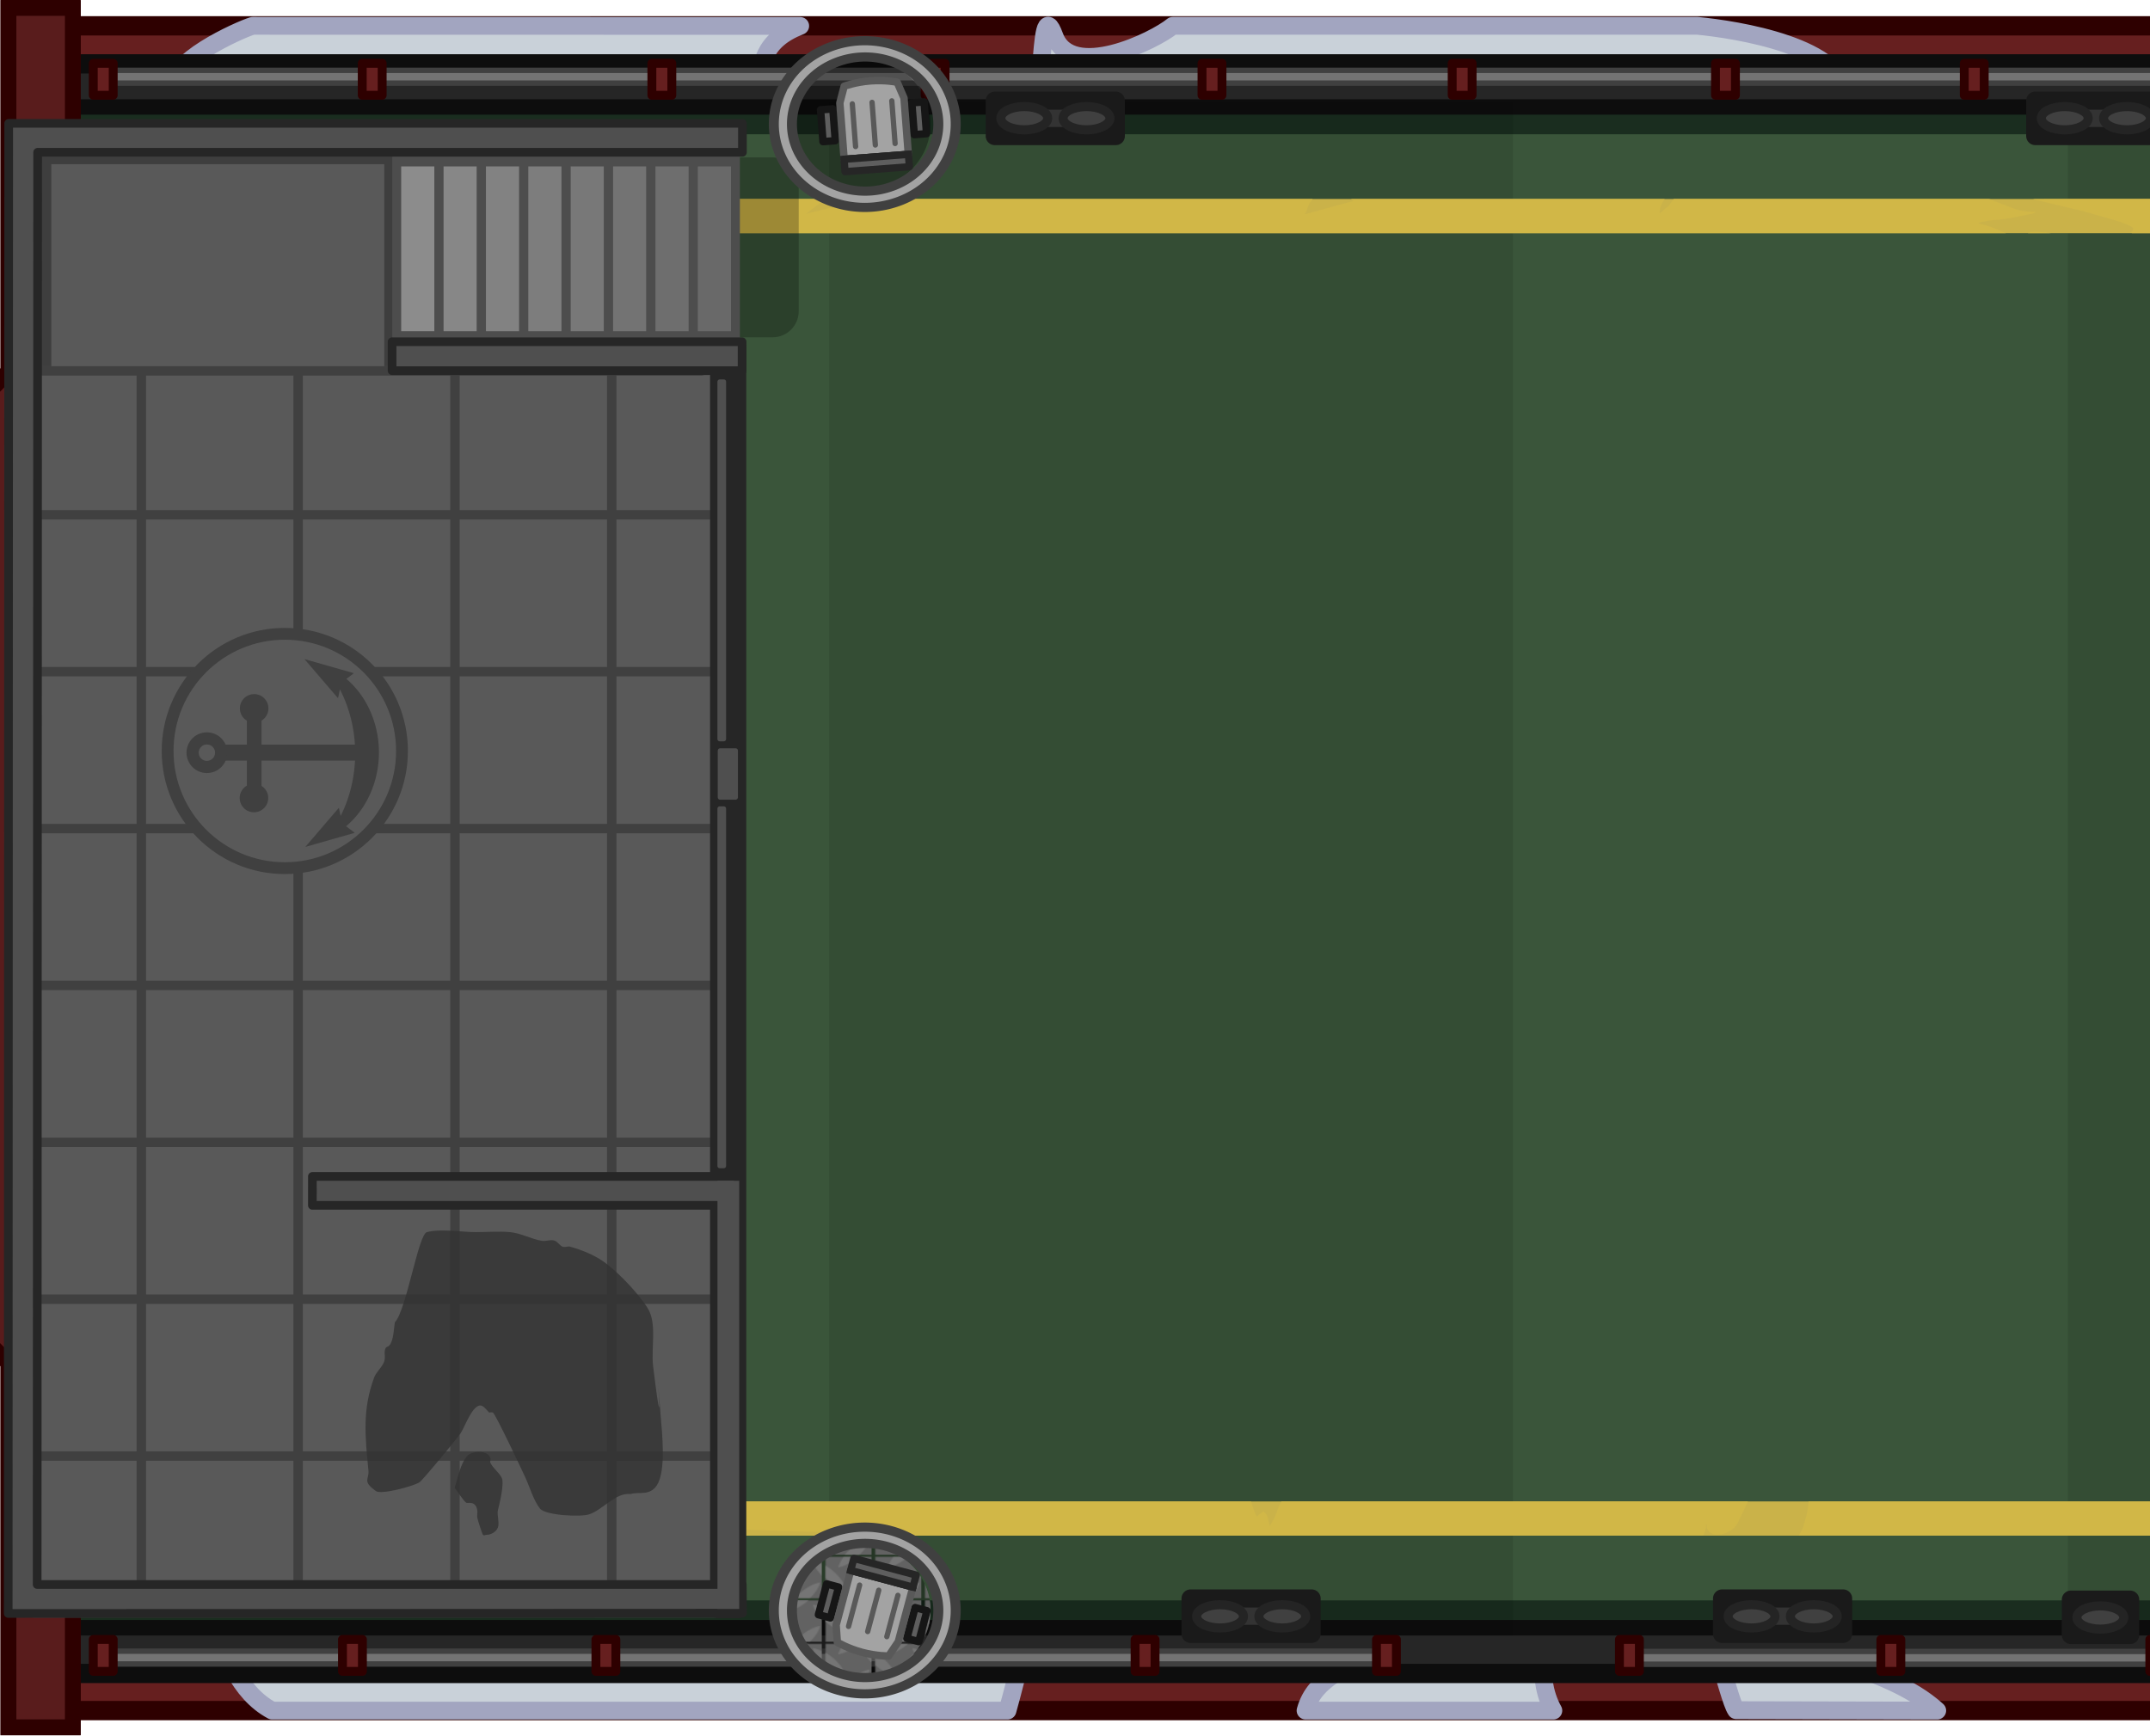<svg width="2286.223" height="1846.153" viewBox="0 0 604.896 488.461" xmlns:xlink="http://www.w3.org/1999/xlink" xmlns="http://www.w3.org/2000/svg">
    <defs>
        <pattern xlink:href="#a" id="c" patternTransform="matrix(.26 0 0 .248 -9459.66 776.6)"/>
        <pattern xlink:href="#b" id="a" patternTransform="matrix(.303 0 0 .289 -9459.66 776.6)"/>
        <pattern patternUnits="userSpaceOnUse" width="44.132" height="44.131" patternTransform="translate(-8952.829 11274.059)" id="b">
            <path style="fill:#8c8c8c;fill-opacity:1;stroke:none;stroke-width:2.878;stroke-linecap:square;stroke-linejoin:miter;stroke-dasharray:none;stroke-opacity:1;stop-color:#000" transform="rotate(-90 4988.52 -15190.65) scale(3.78)" d="M-2710.991-5339.069h11.676v11.676h-11.676z"/>
            <g fill="#d9d9d9">
                <path d="M-5339.07 2705.16c2.567-2.588 2.781-4.665 2.781-4.665s-1.137.119-2.78 1.222zM-5333.278 2709.155a13.02 13.02 0 0 1 1.543 1.836h-3.469c-2.564-2.585-2.778-4.66-2.778-4.66s2.098.22 4.704 2.824zM-5335.21 2699.315h3.47c1.164 1.693 1.285 2.876 1.285 2.876s-2.148-.27-4.754-2.876zM-5327.393 2701.715v3.436c-2.606 2.607-4.755 2.874-4.755 2.874s.22-2.101 2.826-4.707a12.93 12.93 0 0 1 1.929-1.603z" style="fill:#a6a6a6;fill-opacity:1;stroke-width:.265" transform="matrix(3.78 0 0 3.78 20179.16 -10202.134)"/>
            </g>
        </pattern>
        <clipPath clipPathUnits="userSpaceOnUse" id="d">
            <circle style="fill:#595959;fill-opacity:1;stroke:#595959;stroke-width:3;stroke-linecap:round;stroke-linejoin:round;stroke-opacity:1;stop-color:#000" cx="-9421.131" cy="-846.458" r="17.306" transform="scale(1 -1)"/>
        </clipPath>
        <clipPath clipPathUnits="userSpaceOnUse" id="e">
            <circle style="fill:#595959;fill-opacity:1;stroke:#595959;stroke-width:3;stroke-linecap:round;stroke-linejoin:round;stroke-opacity:1;stop-color:#000" cx="-9421.131" cy="-846.458" r="17.306" transform="scale(1 -1)"/>
        </clipPath>
    </defs>
    <g transform="translate(623.99 187.05)">
        <path style="fill:#e3c852;fill-opacity:1;stroke:none;stroke-width:3;stroke-linecap:round;stroke-linejoin:round;stroke-dasharray:none;stroke-opacity:1;paint-order:stroke fill markers;stop-color:#000" d="m769.695 190.668-9.05 8.297c.921.927 2.053 2.072 2.28 2.282 1.601 1.477 3.2 3.188 5.24 4.116.717.326 1.538.395 2.244.748.317.159.635.335.955.523l5.066-4.645h32.69l.55-1.992c0-.353-.315-.9 0-1.059.294.442.53 1.27 1.323.794.273-.164.346-.534.53-.794 1.872-2.653 2.84-4.907 6.085-5.556.697-.14 1.453-.52 2.116-.265.958.369 2.318 4.26 3.705 3.705.997-.4 1.068-1.069 1.852-1.852 1.501-1.502 3.801-3.52 6.14-3.554.335-.01.67.03 1.003.114 1.224.306 1.537 3.971 2.382 5.027 1.312 1.641.26-.064 2.116 1.588.426.378 2.217 2.928 2.382 3.175.128.191.27.42.42.67h16.406l15.875-11.322zm-12.487 11.448-11.46 10.508h-7.368c-.626 1.026 2.982 7.373 2.433 8.473-.213.425-.379.872-.53 1.323-.03.084.08.304 0 .265-1.588-.794-6.858-8.608-8.002-10.061h-1.944c-.663.474.933 2.207.421 2.718-.487.488-.836 1.1-1.323 1.588-.06.062-.248.087-.264 0 0-2.15-4.084-2.353-6.038-4.306h-26.028v11.05h55.673L766.82 210.8c-.763-1.438-1.842-2.784-3.146-3.567-1.822-1.092-3.823-.636-5.239-2.619-.566-.792-.939-1.633-1.227-2.498z"/>
        <path style="fill:#551b1b;fill-opacity:1;stroke:#2e0000;stroke-width:5.336;stroke-linecap:square;stroke-linejoin:miter;stroke-dasharray:none;stroke-opacity:1;paint-order:fill markers stroke;stop-color:#000" d="M422.071 57.267c0-131.004 128.72-237.204 287.506-237.204 192.46 0 284.885 162.274 284.885 237.204 0 77.139-84.941 237.204-284.885 237.205-158.785 0-287.506-106.2-287.506-237.205Zm288.06-158.836v321.364h83.105V-101.57z"/>
        <path style="fill:#c9d1d9;fill-opacity:1;stroke:#a2a5c0;stroke-width:5.336;stroke-linecap:round;stroke-linejoin:round;stroke-dasharray:none;stroke-opacity:1;paint-order:fill markers stroke;stop-color:#000" d="M749.69-177.396c8.866 12.379 14.767 24.773 11.062 37.742-5.566 19.48-24.548 31.387-42.075 36.646-2.013.604-3.97 1.055-5.901 1.439h80.46v321.364H710.13v-320.87c-38.306 5.774-59.611-31.774-61.918-73.391-129.29 23.2-226.142 118.113-226.142 231.734 0 94.49 66.98 176.058 163.891 214.197-9.391-82.247 49.818-201.947 72.996-161.385-2.699 36.032 74.257 127.76 77.682 183.253 44.514-3.39 82.806-14.913 115.15-31.588-22.383-50.978-34.551-111.787-16.39-129.949-11.267 58.953 35.744 68.292 72.064 91.985 52.532-46.323 79.893-106.105 85.751-149.531-85.736-13.841-172.93-57.345-31.826-114.835-14.082-23.049-32.646-46.176-55.884-66.782-1.445 8.209-3.237 14.282-4.956 16.574-27.942 37.255-116.609 15.56-81.435-40.718 5.24-8.384 12.88-14.275 20.526-19.659-26.515-12.719-56.44-22.056-89.95-26.226z"/>
        <path style="fill:#1c1c1c;fill-opacity:1;stroke:#0d0d0d;stroke-width:5.336;stroke-linecap:square;stroke-linejoin:miter;stroke-dasharray:none;stroke-opacity:1;paint-order:fill markers stroke;stop-color:#000" d="M457.622 57.304c0-125.176-605.335-226.653 262.458-226.652 138.027 0 262.458 124.675 262.458 226.652 0 102.363-119.614 226.652-262.458 226.652-777.306 0-262.458-101.475-262.458-226.652zm262.964-151.77V212.6h75.865V-94.467Z"/>
        <path style="fill:#c9d1d9;fill-opacity:1;stroke:#a2a5c0;stroke-width:5.336;stroke-linecap:round;stroke-linejoin:round;stroke-dasharray:none;stroke-opacity:1;paint-order:fill markers stroke;stop-color:#000" d="M834.259-141.357c-5.766 9.794-11.56 19.566-16.753 29.519-8.817 16.898-14.521 34.925-21.055 52.596v271.843h-1.142c20.993 8.861 46.08 18.082 66.198 29.351 40.437-25.266 73.47-59.596 94.757-96.364-13.546-10.454-24.15-22.427-29.345-34.547-11.123-25.954 8.197-101.433 40.524-103.335 2.009-.118 4.03-.185 6.057-.23-20.248-58.024-72.813-115.809-139.241-148.833Z"/>
        <path style="fill:#661f1f;fill-opacity:1;stroke:#2e0000;stroke-width:5.423;stroke-linecap:round;stroke-linejoin:round;stroke-dasharray:none;stroke-opacity:1;stop-color:#000" transform="matrix(0 1 1 0 0 0)" d="M-179.784-619.134H294.31V698.171h-474.094z"/>
        <path style="fill:#c9d1d9;stroke:#a2a5c0;stroke-width:5;stroke-linecap:round;stroke-linejoin:round;stroke-dasharray:none" d="M370.132-179.784h190.13c-4.544 15.967 17.897 23.217 13.076 40.09-1.082 3.787-9.052 7.388-11.662 9.189-27.097 18.687-53.26 19.191-86.23 24.738-31.071 5.227-80.596 23.045-109.909 1.06-24.67-18.503-22.63-44.516-4.594-62.552 4.072-4.072 4.606-10.273 9.189-12.525zM-1.933-179.784h188.668c20.915 8.9 28.338 29.03 31.444 50.155 10.01 68.068-147.446 37.355-186.845 31.9-14.691-2.034-36.304.73-49.673-7.291-17.643-10.586-8.113-55.689 3.19-66.991 3.033-3.034 9.652-5.364 13.216-7.773zM-294.05-179.784h147.654c10.633 1.028 41.926 5.72 41.926 20.533 0 34.297-73.64 45.633-95.701 50.13-42.662 8.695-88.186 16.697-131.703 10.48-3.555-.507-5.16-5.808-6.836-8.658-2.81-4.778-6.2-9.21-8.659-14.127-.644-1.288 9.857-13.49 10.482-14.583 7.638-13.368 4.313-55.207 9.57-40.878 4.675 12.744 28.117 1.365 33.267-2.897zM-552.898-179.784l154.047.026c-20.766 8.06-4.663 27.581-12.774 40.559-3.552 5.683-10.445 9.395-15.95 12.76-35.182 21.5-59.494 7.035-93.879-5.469-16.906-6.148-43.848-12.503-52.863-30.533-3.38-6.76 17.727-16.259 21.419-17.343zM546.753 294.31h64.712c7.962.622 14.564-4.063 21.875-6.5 6.074-2.025 12.968 3.586 19.14 1.823 8.269-2.363 13.457-11.41 18.229-17.773 68.91-91.881-271.74-109.773-123.956 22.45zM449.23 294.19H89.397c-2.32-3.379-21.885-19.494-18.872-25.52 6.754-13.508 106.005-12.078 116.664-12.305 29.99-.638 43.205-20.396 72.916-23.697 34.047-3.783 66.2 9.515 98.435 12.425 46.216 4.778 79.626 4.847 90.688 49.097zM-256.68 294.31h69.725c-11.101-19.84 11.752-55.382 34.179-37.033 10.67 8.73 14.623 33.116 17.221 36.913l56.605.12c-15.044-13.598-40.252-13.527-52.863-29.742-8.707-11.194-15.775-38.692-30.534-42.382-36.179-9.044-55.982 34.564-75.65 54.231-6.786 6.787-16.004 8.164-18.684 17.893z"/>
        <path style="fill:#c9d1d9;stroke:#a2a5c0;stroke-width:5;stroke-linecap:round;stroke-linejoin:round;stroke-dasharray:none" d="M-340.533 294.31H-547.43c-9.551-5.114-13.098-16.357-17.317-25.64 83.461-85.673 274.344-152.779 224.214 25.64z"/>
        <path style="fill:#262626;fill-opacity:1;stroke:#0d0d0d;stroke-width:5.423;stroke-linecap:round;stroke-linejoin:miter;stroke-dasharray:none;stroke-opacity:1;stop-color:#000" transform="matrix(0 1 1 0 0 0)" d="M-169.083-619.996h452.945V698.188h-452.945z"/>
        <path style="fill:#376242;fill-opacity:1;stroke:#0d0d0d;stroke-width:5.521;stroke-linecap:square;stroke-linejoin:miter;stroke-dasharray:none;stroke-opacity:1;paint-order:fill markers stroke;stop-color:#000" transform="matrix(0 1 1 0 0 0)" d="M-156.357-619.215h426.784V698.219h-426.784z"/>
        <path style="fill:#3a553a;fill-opacity:1;stroke:#1a2d1f;stroke-width:5.521;stroke-linecap:square;stroke-linejoin:miter;stroke-dasharray:none;stroke-opacity:1;paint-order:fill markers stroke;stop-color:#000" transform="rotate(-90)" d="M-266.055-609.166h418.087V697.536h-418.087z"/>
        <g transform="matrix(1.005 0 0 -.966 11293.479 1446.837)" style="stroke-width:.995">
            <rect style="fill:#000;fill-opacity:.1;stroke:none;stroke-width:10.888;stroke-linecap:square;stroke-linejoin:miter;stroke-dasharray:none;stroke-opacity:1;paint-order:fill markers stroke;stop-color:#000" width="446.471" height="191.41" x="-1661.46" y="-11626.048" ry="0" transform="rotate(-90)"/>
            <rect style="fill:#000;fill-opacity:.1;stroke:none;stroke-width:10.824;stroke-linecap:square;stroke-linejoin:miter;stroke-dasharray:none;stroke-opacity:1;paint-order:fill markers stroke;stop-color:#000" width="446.471" height="189.176" x="-1661.46" y="-11279.283" ry="0" transform="rotate(-90)"/>
            <rect style="fill:#000;fill-opacity:.1;stroke:none;stroke-width:10.565;stroke-linecap:square;stroke-linejoin:miter;stroke-dasharray:none;stroke-opacity:1;paint-order:fill markers stroke;stop-color:#000" width="446.471" height="180.241" x="-1661.46" y="-10925.314" ry="0" transform="rotate(-90)"/>
            <path style="fill:#292929;fill-opacity:.88;stroke:none;stroke-width:4;stroke-linecap:round;stroke-linejoin:round;stroke-dasharray:none;stroke-opacity:1;paint-order:stroke fill markers;stop-color:#000" d="M-10799.78 1403.816c-2.155 6.522-7.17 11.425-11.914 16.17-1.135 1.135-1.994 2.64-3.405 3.404-7.242 3.923-16.835 3.685-22.552-2.553-2.535-2.766-3.31-6.455-4.681-9.787-1.848-4.488-5.344-11.218-8.937-14.468-8.522-7.71-15.278-5.602-17.446-19.148-1.106-6.914 3.677-14.102 7.234-19.574 2.43-3.74 4.972-8.659 8.51-11.49 3.407-2.725 8.65-2.946 12.766-3.404 10.524-1.169 19.13-.285 28.511 4.681 2.274 1.205 6.93 3.726 8.509 5.532 2.415 2.76 1.802 9.78 1.703 12.766-.213 6.38-1.479 12.06-2.553 18.297-.365 2.115-.484 4.268-.852 6.383-.298 1.718-1.592 6.23-.851 8.085.459 1.144 3.811 1.028 4.681 1.276 2.13.609 7.491 3.236 8.936 4.681"/>
            <rect style="fill:#000;fill-opacity:.1;stroke:none;stroke-width:10.565;stroke-linecap:square;stroke-linejoin:miter;stroke-dasharray:none;stroke-opacity:1;paint-order:fill markers stroke;stop-color:#000" width="446.471" height="113.904" x="-1661.46" y="-10570.465" ry="0" transform="rotate(-90)"/>
        </g>
        <path style="fill:#591c1c;fill-opacity:1;stroke:#2e0000;stroke-width:4.414;stroke-linecap:square;stroke-linejoin:miter;stroke-dasharray:none;stroke-opacity:1;paint-order:fill markers stroke;stop-color:#000" d="M-621.588-184.798v102.212L-696.666-5.51v124.962l75.078 77.077V299h18.104v-483.798z"/>
        <path style="fill:#3b6947;fill-opacity:1;stroke:#0d0d0d;stroke-width:5.705;stroke-linecap:square;stroke-linejoin:miter;stroke-dasharray:none;stroke-opacity:1;paint-order:fill markers stroke;stop-color:#000" d="M698.526 270.64h-.06.06zm.346-.046v-427.127c-3.708-.024 2.843-.118-2.567-.118 154.513 0 269.129 118.836 269.129 213.38 0 95.183-112.825 213.865-266.562 213.865z"/>
        <path style="fill:#3b6947;fill-opacity:1;stroke:#101e15;stroke-width:5.705;stroke-linecap:square;stroke-linejoin:miter;stroke-dasharray:none;stroke-opacity:1;paint-order:fill markers stroke;stop-color:#000" d="M697.305 266.003c1.494-43.824.129-416.153.079-418.01 152.239 0 262.56 116.268 262.56 208.767 0 93.127-111.164 209.243-262.639 209.243z"/>
        <path style="fill:#c9d1d9;fill-opacity:1;stroke:#a2a5c0;stroke-width:5;stroke-linecap:round;stroke-linejoin:round;stroke-dasharray:none;stroke-opacity:1" d="M864.005-59.01s67.278 47.973 61.943 74.65c-6.779 33.895-60.055 15.293-77.721 4.252-15.039-9.399-11.524-36.137-13.466-51.027-1.115-8.546-12.18-26.326-4.252-34.254 10.848-10.848 33.496 6.379 33.496 6.379"/>
        <path style="fill:#31573b;fill-opacity:1;stroke:none;stroke-width:3.015;stroke-linecap:round;stroke-linejoin:round;stroke-dasharray:none;stroke-opacity:1;paint-order:stroke fill markers;stop-color:#000" d="M697.105-109.06v10.326h48.88l24.065 22.03h102.81l-15.953-11.359h-80.089l-23.767-21.757h-55.945z"/>
        <path style="fill:#e3c852;fill-opacity:1;stroke:none;stroke-width:3.015;stroke-linecap:round;stroke-linejoin:round;stroke-dasharray:none;stroke-opacity:1;paint-order:stroke fill markers;stop-color:#000" d="M697.105-109.06v10.326h48.88l24.065 22.03h102.81l-15.953-11.359h-80.089l-23.767-21.757h-55.945z"/>
        <path style="fill:#e3c852;fill-opacity:1;stroke:none;stroke-width:3.015;stroke-linecap:round;stroke-linejoin:round;stroke-dasharray:none;stroke-opacity:1;paint-order:stroke fill markers;stop-color:#000" d="m697.106-109.82-.001.76v10.326h16.545c.073-.237.156-.618.258-1.232.309-1.85.325-8.556 1.497-9.728.487-.488 5.377 4.96 5.613 4.49.23-.46.211-1.01.374-1.497.337-1.011.748-1.996 1.122-2.993l.048-.127zm45.624 0c-.278.01-.526.024-.722.044-.196.02-.34.047-.41.082-.057.028-.057.09-.043.161.014.072.042.15.042.213 0 1.494-.018 3.005-.12 4.51-.103 1.506-.29 3.004-.628 4.47a8.198 8.198 0 0 1-.225.783c-.09.268-.196.543-.315.824h5.677l24.064 22.03h53.823l-11.884-11.36h-35.17L753.05-109.82h-11.787c-.678.084-1.346.126-1.912.126-.62 0 7.868-.086 5.993-.126h-1.307zm101.654 21.757c-1.945 2.076-7.259 3.28-6.25 6.058.382 1.048.737 2.177 1.498 2.993.745.798 2.116 1.565 3.27 2.308h29.958l-15.953-11.36z"/>
        <path style="fill:#e3c852;fill-opacity:1;stroke:none;stroke-width:3;stroke-linecap:round;stroke-linejoin:round;stroke-dasharray:none;stroke-opacity:1;paint-order:stroke fill markers;stop-color:#000" transform="scale(1 -1)" d="M-602.159 121.427H694.83v9.642H-602.159z"/>
        <path style="fill:#c9d1d9;fill-opacity:1;stroke:#a2a5c0;stroke-width:5;stroke-linecap:round;stroke-linejoin:round;stroke-dasharray:none;stroke-opacity:1" d="M715.727-150.664c30.174-1.783 89.682 15.963 115.212 31.133 2.444 1.452-12.933 28.762-14.33 32.177-1.998 4.883 6.063 14.966-3.56 15.191-9.624.225-35.705-9.664-46.05-.95-10.346 8.716-20.501 19.294-33.707 18.278-25.633-1.971-25.689-37.98-26.348-55.782-.588-15.865-3.342-28.505 8.783-40.047z"/>
        <g transform="matrix(.811 0 0 .811 7128.903 -647.102)" style="stroke-width:1.234">
            <rect style="fill:#666;fill-opacity:1;stroke:#333;stroke-width:7.401;stroke-linecap:round;stroke-linejoin:round;stroke-dasharray:none;stroke-opacity:1;paint-order:stroke fill markers;stop-color:#000" width="25.695" height="25.695" x="-7820.662" y="683.414" ry="0" rx="0"/>
            <circle style="fill:gray;fill-opacity:1;stroke:#262626;stroke-width:3.701;stroke-dasharray:none;stroke-opacity:1;paint-order:fill markers stroke;stop-color:#000" cx="-695.947" cy="-7807.894" r="9.557" transform="rotate(-90)"/>
        </g>
        <g transform="translate(8342.261 -826.992)">
            <rect style="fill:#666;fill-opacity:1;stroke:#333;stroke-width:6;stroke-linecap:round;stroke-linejoin:round;stroke-dasharray:none;stroke-opacity:1;paint-order:stroke fill markers;stop-color:#000" width="42.065" height="20.831" x="-7633.854" y="688.278" ry="0" rx="0"/>
            <circle style="fill:gray;fill-opacity:1;stroke:#262626;stroke-width:3;stroke-dasharray:none;stroke-opacity:1;paint-order:fill markers stroke;stop-color:#000" cx="-698.438" cy="-7602.269" r="7.748" transform="rotate(-90)"/>
            <circle style="fill:gray;fill-opacity:1;stroke:#262626;stroke-width:3;stroke-dasharray:none;stroke-opacity:1;paint-order:fill markers stroke;stop-color:#000" cx="-698.438" cy="-7622.848" r="7.748" transform="rotate(-90)"/>
        </g>
        <path style="fill:#31573b;fill-opacity:1;stroke:none;stroke-width:3;stroke-linecap:round;stroke-linejoin:round;stroke-dasharray:none;stroke-opacity:1;paint-order:stroke fill markers;stop-color:#000" d="M697.104 222.916v-10.292h48.644l23.947-21.956h102.31l-15.875 11.321h-79.7l-23.65 21.685h-55.675z"/>
        <path style="fill:#e3c852;fill-opacity:1;stroke:none;stroke-width:3;stroke-linecap:round;stroke-linejoin:round;stroke-dasharray:none;stroke-opacity:1;paint-order:stroke fill markers;stop-color:#000" d="M697.104 222.916v-10.292h48.644l23.947-21.956h102.31l-15.875 11.321h-79.7l-23.65 21.685h-55.675z"/>
        <path style="fill:#c9d1d9;fill-opacity:1;stroke:#a2a5c0;stroke-width:5;stroke-linecap:round;stroke-linejoin:round;stroke-dasharray:none;stroke-opacity:1" d="M735.747 111.268c25.5 10.66 28.409 54.748 49.169 73.201 8.762 7.789 22.546 11.636 26.678 24.033 10.278 30.833-62.59 34.387-80.036 24.695-15.954-8.863-15.376-52.06-13.45-67.47.595-4.757 3.646-8.275 3.969-13.449.51-8.169-4.153-18.224-2.205-26.017 2.016-8.064 6.514-18.907 15.875-14.993z"/>
        <g transform="matrix(1 0 0 -1 8342.261 940.989)">
            <rect style="fill:#666;fill-opacity:1;stroke:#333;stroke-width:6;stroke-linecap:round;stroke-linejoin:round;stroke-dasharray:none;stroke-opacity:1;paint-order:stroke fill markers;stop-color:#000" width="42.065" height="20.831" x="-7633.854" y="688.278" ry="0" rx="0"/>
            <circle style="fill:gray;fill-opacity:1;stroke:#262626;stroke-width:3;stroke-dasharray:none;stroke-opacity:1;paint-order:fill markers stroke;stop-color:#000" cx="-698.438" cy="-7602.269" r="7.748" transform="rotate(-90)"/>
            <circle style="fill:gray;fill-opacity:1;stroke:#262626;stroke-width:3;stroke-dasharray:none;stroke-opacity:1;paint-order:fill markers stroke;stop-color:#000" cx="-698.438" cy="-7622.848" r="7.748" transform="rotate(-90)"/>
        </g>
        <g transform="matrix(.811 0 0 -.811 7128.903 761.098)" style="stroke-width:1.234">
            <rect style="fill:#666;fill-opacity:1;stroke:#333;stroke-width:7.401;stroke-linecap:round;stroke-linejoin:round;stroke-dasharray:none;stroke-opacity:1;paint-order:stroke fill markers;stop-color:#000" width="25.695" height="25.695" x="-7820.662" y="683.414" ry="0" rx="0"/>
            <circle style="fill:gray;fill-opacity:1;stroke:#262626;stroke-width:3.701;stroke-dasharray:none;stroke-opacity:1;paint-order:fill markers stroke;stop-color:#000" cx="-695.947" cy="-7807.894" r="9.557" transform="rotate(-90)"/>
        </g>
        <path style="fill:#666;fill-opacity:1;stroke:#333;stroke-width:3.5;stroke-linecap:round;stroke-linejoin:round;stroke-dasharray:none;stroke-opacity:1;stop-color:#000" transform="rotate(-90)" d="M-117.212 838.08h22.495v36.382h-22.495zM-19.007 838.08H3.488v36.382h-22.495zM-131.39 761.801H18.012v64.379H-131.39z"/>
        <path style="fill:#c9d1d9;fill-opacity:1;stroke:#a2a5c0;stroke-width:3.5;stroke-linecap:round;stroke-linejoin:round;stroke-dasharray:none;stroke-opacity:1" d="M793.99-18.012H761.8v40.424c8.329-.26 16.733-1.156 23.557-6.615 6.585-5.268 14.617-25.978 8.633-33.809zM761.8 78.195v43.436c27.363-.347 9.806-12.327 12.973-21.828 1.53-4.592 7.231-6.524 9.04-10.143 1.088-2.175-1.193-5.356-2.425-6.835-7.278-8.733-10.604-6.923-19.587-4.63z"/>
        <path style="fill:gray;fill-opacity:1;stroke:#262626;stroke-width:3.5;stroke-linecap:round;stroke-linejoin:round;stroke-dasharray:none;stroke-opacity:1;stop-color:#000" transform="scale(1 -1)" d="M800.832-140.254h9.351V26.647h-9.351z"/>
        <path style="fill:#b3b3b3;fill-opacity:1;stroke:#474747;stroke-width:3.5;stroke-linecap:round;stroke-linejoin:round;stroke-dasharray:none;stroke-opacity:1;stop-color:#000" transform="rotate(-90)" d="M-68.31 768.898h22.495v50.246H-68.31z"/>
        <path style="fill:#b3b3b3;fill-opacity:1;stroke:#474747;stroke-width:3.5;stroke-linecap:round;stroke-linejoin:round;stroke-dasharray:none;stroke-opacity:1;stop-color:#000" transform="rotate(-90)" d="M-156.806 795.731h28.528v19.356h-28.528z"/>
        <path style="fill:#b3b3b3;fill-opacity:1;stroke:#474747;stroke-width:3.5;stroke-linecap:round;stroke-linejoin:round;stroke-dasharray:none;stroke-opacity:1;stop-color:#000" transform="matrix(0 1 1 0 0 0)" d="M-43.652 795.731h28.528v19.356h-28.528z"/>
        <path style="fill:#383838;fill-opacity:1;stroke:#262626;stroke-width:3.5;stroke-linecap:round;stroke-linejoin:round;stroke-dasharray:none;stroke-opacity:1;stop-color:#000" transform="rotate(-90)" d="M-111.319 788.847h12.103v32.836h-12.103z"/>
        <path style="fill:#262626;fill-opacity:1;stroke:none;stroke-width:3.5;stroke-linecap:round;stroke-linejoin:round;stroke-dasharray:none;stroke-opacity:1;stop-color:#000" transform="rotate(-90)" d="M-107.354 789.123h4.15v115.444h-4.15z"/>
        <path style="fill:#383838;fill-opacity:1;stroke:#262626;stroke-width:3.5;stroke-linecap:round;stroke-linejoin:round;stroke-dasharray:none;stroke-opacity:1;stop-color:#000" transform="matrix(0 1 1 0 0 0)" d="M2.19 788.847h12.103v32.836H2.19z"/>
        <path style="fill:#262626;fill-opacity:1;stroke:none;stroke-width:3.5;stroke-linecap:round;stroke-linejoin:round;stroke-dasharray:none;stroke-opacity:1;stop-color:#000" transform="matrix(0 1 1 0 0 0)" d="M6.155 789.123h4.15v115.444h-4.15z"/>
        <path style="fill:#b3b3b3;fill-opacity:1;stroke:#4d4d4d;stroke-width:3.5;stroke-linecap:round;stroke-linejoin:round;stroke-dasharray:none;stroke-opacity:1;stop-color:#000" transform="rotate(-90)" d="M-123.55 768.898h7.643v50.246h-7.643z"/>
        <ellipse style="fill:gray;fill-opacity:1;stroke:#262626;stroke-width:3.5;stroke-linecap:round;stroke-dasharray:none;stroke-opacity:1;stop-color:#000" cx="-105.887" cy="895.686" rx="9.882" ry="9.859" transform="rotate(-90)"/>
        <ellipse style="fill:gray;fill-opacity:1;stroke:#262626;stroke-width:3.5;stroke-linecap:round;stroke-dasharray:none;stroke-opacity:1;stop-color:#000" cx="-7.681" cy="895.686" rx="9.882" ry="9.859" transform="rotate(-90)"/>
        <path style="fill:#b3b3b3;fill-opacity:1;stroke:#4d4d4d;stroke-width:3.5;stroke-linecap:round;stroke-linejoin:round;stroke-dasharray:none;stroke-opacity:1;stop-color:#000" transform="rotate(-90)" d="M2.69 768.898h7.643v50.246H2.69z"/>
        <g transform="matrix(.811 0 0 -.811 7179.856 621.754)" style="stroke-width:1.234">
            <rect style="fill:#666;fill-opacity:1;stroke:#333;stroke-width:7.401;stroke-linecap:round;stroke-linejoin:round;stroke-dasharray:none;stroke-opacity:1;paint-order:stroke fill markers;stop-color:#000" width="25.695" height="25.695" x="-7820.662" y="683.414" ry="0" rx="0"/>
            <circle style="fill:gray;fill-opacity:1;stroke:#262626;stroke-width:3.701;stroke-dasharray:none;stroke-opacity:1;paint-order:fill markers stroke;stop-color:#000" cx="-695.947" cy="-7807.894" r="9.557" transform="rotate(-90)"/>
        </g>
        <path style="fill:#e3c852;fill-opacity:1;stroke:none;stroke-width:3;stroke-linecap:round;stroke-linejoin:round;stroke-dasharray:none;stroke-opacity:1;paint-order:stroke fill markers;stop-color:#000" d="M-602.443 235.45H694.828v9.642H-602.443z"/>
        <path style="fill:#000;fill-opacity:.11;stroke:none;stroke-width:3;stroke-linecap:round;stroke-linejoin:round;stroke-dasharray:none;stroke-opacity:1;paint-order:stroke fill markers;stop-color:#000" d="M-602.443 235.45H694.828v9.642H-602.443z"/>
        <path style="fill:#d1b747;fill-opacity:1;stroke:none;stroke-width:3;stroke-linecap:round;stroke-linejoin:round;stroke-dasharray:none;stroke-opacity:1;paint-order:stroke fill markers;stop-color:#000" d="M-602.442 235.45v9.643c57.288-11.386 171.043-1.003 215.895-1.003.368-.184.663-.679.935-.935.32-.3 1.564-1.488 2.151-1.684.248-.082.916 2.131 1.123 2.338.148.148.387-.164.561-.28.942-.628 1.911-1.217 3.087-1.217.523 0 .47.058.655.469.1.216.187.436.281.654.09.281.16.572.28.842.06.135.265.455.476.816h232.173c.04-.09.1-.156.143-.25.295-.631.478-1.311.662-1.984.08-.3-.147-1.065.132-.926.318.16-.02.737.132 1.059.214.455.536.873.926 1.19 1.923 1.562 5.363.03 6.747-1.323 1.017-.993 1.466-2.44 2.117-3.704.348-.676 1.036-2.175 1.756-3.705h-131.26c-.2.385-.415.762-.599 1.157-.366.788-.61 1.628-.936 2.433-.83 2.051-.354.881-1.216 2.432-.04.07-.388.88-.467.842-.315-.158-.543-2.666-1.029-3.274-.138-.172-.327-.298-.468-.468-.272-.327-.192-.414-.655-.094-.384.266-.742.57-1.122.842-.08.06-.355.384-.562.28-.03-.013.01-.065 0-.093-.624-1.25-.976-2.41-1.403-3.742 0-.01-.08-.238-.11-.315zm487.283 0c-.08 1.52-.375 3.066-.683 4.234-.813 3.076-.997 3.699-2.107 5.409h148.55c-.05-.036-.08-.082-.129-.117-2.025-1.503-3.499-2.146-5.688-3.44-.01 0 .597.01.661 0 .267-.027.532-.076.794-.132 1.633-.35 1.26-.42 3.44-1.058 2.18-.639 3.887-.963 5.662-.992 1.381-.022 2.804.135 4.524.462 2.98.568 5.67 1.213 8.731 1.588 2.505.307 5.024.487 7.541.661 1.194.083 3.468-.283 4.63.133.42.15 5.01 2.556 5.16 2.646.155.092.232.16.373.249h121.763c.02-.394.05-.782.101-1.176.1-.686.68.576.978 1.176h.648c.345-.51.748-1.296.755-1.308.867-1.349 1.844-2.84 3.308-3.572.231-.115.467.105.661.133.486.069 1.12.024 1.588-.133.273-.09 1.476-.71 2.022-.723.101 0 .18.016.226.062.113.112-.152.284-.264.397-.49.49-1.186.732-1.72 1.19-.304.26-2.43 2.78-2.96 3.954h63.336c1.143-.29 2.343-.39 3.476-.629 3.434-.723 6.473-2.677 10.103-1.871.577.128 1.11.418 1.683.562 1.102.275 2.815.418 3.93 0 1.24-.465 1.28-1.025 2.993-1.31.334-.056.674-.043 1.015-.025-.137-.04-.34-.13-1.389-.35-2.49-.518-4.988-1.006-7.484-1.496-6.71-1.315-3.309-.452-9.729-2.057-1.448-.363-6.393-1.42-8.91-2.466h-95.486c-.539.834-.906 1.822-1.455 2.646-.07.11-.279.059-.397 0-.04-.02-.03-.101 0-.132s.132.044.132 0c0-.062-.1-.08-.132-.133-.168-.252-.907-1.628-1.058-1.72-.147-.087-.609.047-.794 0-.19-.047-.335-.232-.529-.264-.382-.064-.968-.045-1.323.132-.103.052-.38.413-.529.265-.03-.031.02-.093 0-.132-.115-.23-.293-.427-.397-.662zm410.896 0c-.493.09-.532.063-1.282.221-2.072.436-4.126.958-6.174 1.497-.35.092-1.297.524-.935.56.621.063 1.25-.047 1.871 0 3.086.238 3.015.352 5.986 1.31.94.303 1.875.613 2.807.936.69.239 1.37.503 2.058.748 1.235.441 3.298.399 3.555 1.684.1.493-.833.59-1.31.749-2.044.681-4.114 1.284-6.166 1.938h84.4c.156-.1.367-.118.498-.25.03-.03-.03-.1 0-.132.06-.062.202.062.265 0 .07-.066.07-.198.132-.264.03-.027 1.447-.362 1.588-.397.286-.072.31-.266.53-.397.75-.45 1.424-.888 1.983-1.588.06-.077.06-.194.132-.264.07-.07.206-.053.265-.132.08-.112.07-.273.132-.397.24-.478.646-.874.926-1.323.411-.656.693-1.376 1.191-1.985 1.6-1.955-.412.977 1.455-1.72.298-.43.394-.584.53-.794zm96.67 0c-.306.814-.693 1.635-1.043 1.985a7.205 7.205 0 0 1-.794.662c-.2.15-.86.364-1.058.529-.495.412-.382.835-.662 1.323-.109.191-.289.336-.396.529-.76 1.369-.534 3.086-.646 4.615h98.956c.32-.296.63-.621.954-.816.527-.316.918-.07 1.496-.187.66-.132.978-.825 1.497-1.122.392-.224.764-.316 1.111-.307 1.04.03 1.848.97 2.257 1.99.06.164.1.293.147.442h63.36c.01-.47.03-.858.103-1.003 0 0 .854-.325.936-.374.597-.359 1.243-.603 1.941-.603.16 0 .324.014.491.041.681.114.904.64 1.496.936.31.154.361-.104.75.187.183.138.521.47.832.815H694.83v-9.642h-72.27c1.022.55 2.22.93 2.961 1.323 1.033.547.776 1.604.662 2.514-.212 1.699-.116 1.01-.529 2.249-.07.213-.06.448-.133.661-.152.459-1.293-.228-1.455-.264-.172-.038-.353 0-.529 0-.968 0-1.207.306-1.852 1.058-.144.168-.2.43-.397.53-.125.061-.265-.086-.397-.133-.486-.173-.953-.41-1.455-.53-.258-.06-.529 0-.794 0-.803 0-1.68-.374-2.38-.66-.457-.187-.868-.474-1.324-.662-.13-.053-1.336-.216-.794-.397 1.017-.339 2.304-1.098 3.175-1.72.08-.056.728-.364.53-.661-.175-.262-1.074.25-1.19.132-.21-.21-.25-.537-.398-.794-.24-.422-.586-.983-.926-1.323-.01-.014-.532.162-.662.265-.124.099-.169.27-.264.397-.12.161-.348.173-.529.264-.753.377.33-.115-.662.133-.06.015-.08.104-.132.132-.243.122-.892-.446-1.058-.53-.38-.19-.212.72-.53.53-.57-.343-1.853-2.06-2.38-1.984-.279.04-.903.673-1.192.529-.298-.15-.589-.594-.889-1.06h-2.02v.001c-.167.186-.297.437-.529.53-.603.24-1.28-.096-1.896-.53H489.087c-.196.453-.399.902-.62 1.343-.203.406-.515 1.73-1.309.935-.278-.277-.715-1.43-1.072-2.278h-1.934c-.206.15-.495.336-.549.408-.728.97-.64.499-1.38-.408z"/>
        <path style="fill:#000;fill-opacity:.11;stroke:none;stroke-width:3;stroke-linecap:round;stroke-linejoin:round;stroke-dasharray:none;stroke-opacity:1;paint-order:stroke fill markers;stop-color:#000" transform="scale(1 -1)" d="M-602.159 121.427H694.83v9.642H-602.159z"/>
        <path style="fill:#d1b747;fill-opacity:1;stroke:none;stroke-width:3;stroke-linecap:round;stroke-linejoin:round;stroke-dasharray:none;stroke-opacity:1;paint-order:stroke fill markers;stop-color:#000" d="M-602.159-131.069v9.643H-59.62c-1.585-.604-3.149-1.392-4.513-1.854-.73-.247-1.476-.447-2.219-.656-.306-.086-.649-.072-.927-.226-.415-.23.866-.415 1.332-.505 3.828-.742 2.675-.221 7.346-1 2.09-.348 4.163-.782 6.231-1.234.356-.077 1.318-.47.958-.521-.617-.088-1.249-.01-1.869-.08-3.073-.367-2.998-.478-5.925-1.561-.925-.343-1.847-.692-2.765-1.053-.679-.268-1.348-.56-2.024-.835-.117-.047-.277-.077-.406-.118h-88.643c-.01 0 .08-.15-.637.802-.473.625-.324.62-.843 1.156-.446.46-.918.716-1.372 1.133-.148.136-.995.877-1.089.881h.01-.01c-.14-.155.03-.786.05-1.058.03-.656.721-2.116 1.31-2.914h-88.25c.224.19.443.387.665.58l-13.64 3.729c.516-.932.731-2.01 1.247-2.943.268-.483.61-.92.937-1.366h-125.699l-17.008 4.23-.08.02c.302-.278.01-.015.08-.02.04 0 .22-.104.735-.476.431-.31.816-.68 1.235-1.007.42-.328 3.595-2.68 3.68-2.747zm550.14 0c.171.062.23.1.944.28 2.466.624 4.941 1.218 7.414 1.812 6.65 1.599 3.287.593 9.633 2.468 1.674.495 8.311 2.151 9.967 3.418.821.629-.586 1.371-.437 1.48.1.071.232.12.34.185H79.876c.154-.266.298-.541.476-.785.08-.106.28-.047.396.016.03.021.02.103-.01.133-.03.029-.132-.05-.132-.01 0 .062.09.085.126.138.05.074.176.3.281.504h102.948c-1.397-.181-2.79-.39-4.189-.547-1.19-.134-3.477.136-4.62-.328-.413-.167-4.896-2.766-5.043-2.862-1.737-1.136-2.452-2.004-4.059-2.733l-4.103.327c1.183-.233 1.905-1.187 3.521-.571.208.079.4.16.582.244l21.327-1.7c5.358 2.369 10.89 2.475 16.56 2.952l-.926-.039c-.09.033.06.191.12.27.32.425.648.844 1.008 1.235.443.482.888.97 1.397 1.383 1.233.998 2.311 1.68 3.435 2.369h145.575c-.49-.062-.983-.112-1.463-.226-2.154-.513-4.259-1.222-6.415-1.728-1.518-.356-3.059-.611-4.598-.857-1.262-.201-1.289.182-.518-.287l55.346 2.081c-1.956-.042-3.884.367-5.809.68-.646.104-1.28.234-1.925.337h107.368c1.075-1.455 2.09-2.951 2.924-4.566.4-.771.678-1.6 1.038-2.39.917-2.015.392-.866 1.318-2.378.02-.026.111-.161.19-.309H48.155c-.06.55-.11 1.105-.214 1.66-.154.83-1.009-1.514-1.122-1.637-.21-.228-1.25 1.65-1.262 1.668-.924 1.311-1.962 2.76-3.456 3.43-.235.105-.462-.125-.655-.161a3.784 3.784 0 0 0-1.592.065c-.277.08-1.504.647-2.05.637-.102 0-.18-.024-.225-.072-.107-.117.164-.277.281-.385.512-.47 1.216-.682 1.77-1.117.34-.267 2.96-3.114 3.241-4.088zm554.541 0c.185.811.34 2.332.683 2.801.131.178.314.313.448.488.258.338.174.421.65.121.395-.25.765-.537 1.157-.793.09-.056.371-.369.573-.257.03.015-.01.066 0 .094.571 1.275.874 2.45 1.243 3.798.02.058.678 2.407.844 2.189.287-.38.398-.927.8-1.184.162-.106.12.377.162.57.134.604.257 1.21.384 1.816h135.36c-.215-.395-.475-.9-.49-.93-.234-.414-.458-.834-.696-1.246-.07-.305-.384-.433-.534-.678a.568.568 0 0 1-.08-.284c0-.031.06-.01.09 0 .44.146.84.404 1.29.522 4.734 1.249.141-.055 3.717.626.565.108 1.101.343 1.667.445.8.144 1.613.206 2.422.29 1.74.181 3.478.375 5.222.502.871.063 1.748.034 2.617.111.312.027.62.104.93.133.528.048 1.063 0 1.59.068.776.093 1.385.689 2.141.277.08-.042.114-.142.195-.178.06-.026.125.02.187.01.375-.077.474-.312.682-.627-.3.626-.514.969-.513.957h29.564v-9.643zm-554.564 9.228c-.387.02-.72.067-.924.158-.184.082-.334.17-.499.257h6.59l-.102-.014c-3.61-.233 1.374-.168-2.242-.271-.02-.001-1.66-.19-2.823-.13z"/>
        <path style="fill:#c9d1d9;fill-opacity:1;stroke:#a2a5c0;stroke-width:5;stroke-linecap:round;stroke-linejoin:round;stroke-dasharray:none;stroke-opacity:1" d="M956.914 83.73c-4.424 33.414-43.783 89.27-47.739 87.353-12.961-6.284-.888-22.622-6.378-28.112-4.117-4.117-8.217-6.376-11.65-11.812 17.208-6.347 11.12-25.438 19.682-36.853 13.016-17.355 29.286-20.61 46.085-10.576z"/>
        <path style="fill:none;fill-opacity:1;stroke:#101e15;stroke-width:5.705;stroke-linecap:square;stroke-linejoin:miter;stroke-dasharray:none;stroke-opacity:1;paint-order:fill markers stroke;stop-color:#000" d="M697.206 266.003c1.494-43.825.128-416.154.08-418.01 152.24 0 262.561 116.268 262.561 208.767 0 93.127-111.165 209.243-262.639 209.243z"/>
        <path style="fill:#1c1c1c;fill-opacity:1;stroke:#0d0d0d;stroke-width:9;stroke-linecap:round;stroke-linejoin:round;stroke-dasharray:none;stroke-opacity:1;paint-order:stroke fill markers;stop-color:#000" d="m842.53 230.128-3.849 2.221-13.267-29.86 19.224 26.421-2.11 1.218zM902.127 184.893l-3.14 3.141-20.545-25.408 25.407 20.545-1.722 1.722zM942.821 128.971l-2.22 3.848-26.42-19.226 29.858 13.27-1.218 2.109zM962.752 55.892v4.443l-32.493-3.44 32.493-3.439v2.436zM942.821-15.286l-2.22-3.848L914.18.092l29.858-13.27-1.218-2.109zM902.127-70.69l-3.14-3.142-20.545 25.408 25.407-20.545-1.722-1.722zM842.53-116.132l-3.849-2.221-13.267 29.86 19.224-26.421-2.11-1.218zM772.97 259.01l-4.292 1.15-5.086-32.276 11.73 30.496-2.352.63zM772.97-145.014l-4.292-1.15-5.086 32.276 11.73-30.496-2.352-.63z"/>
        <path style="fill:#4d4d4d;fill-opacity:1;stroke:#333;stroke-width:1.5;stroke-linecap:square;stroke-linejoin:round;stroke-dasharray:none;stroke-opacity:1;stop-color:#000" d="m-7965.6 668.245-.307 1.083 1.65 1.598 14.209-3.8.821-1.365-5.287.047.163-.571z" transform="rotate(-8.633 -8902.539 -56556.54)"/>
        <path style="opacity:.15;fill:#000;fill-opacity:1;stroke:#000;stroke-width:1.5;stroke-linecap:square;stroke-linejoin:round;stroke-dasharray:none;stroke-opacity:1;stop-color:#000" d="m-7965.6 668.245-.307 1.083 1.65 1.598 14.209-3.8.821-1.365-5.287.047.163-.571z" transform="rotate(-8.633 -8902.539 -56556.54)"/>
        <path style="fill:none;fill-opacity:1;stroke:#2e0000;stroke-width:4.349;stroke-linecap:square;stroke-linejoin:miter;stroke-dasharray:none;stroke-opacity:1;paint-order:fill markers stroke;stop-color:#000" d="M-621.689-184.875v102.58L-696.666-5.32v124.83l74.977 76.974v102.617h18.196v-483.976z"/>
        <path style="fill:#737373;fill-opacity:1;stroke:#404040;stroke-width:1.525;stroke-dasharray:none;stroke-opacity:1;paint-order:fill markers stroke;stop-color:#000" transform="matrix(0 -1 -1 0 0 0)" d="M-281.368-687.433h3.606v276.066h-3.606z"/>
        <path style="fill:#661f1f;fill-opacity:1;stroke:#2e0000;stroke-width:2.5;stroke-linecap:round;stroke-linejoin:round;stroke-dasharray:none;stroke-opacity:1;stop-color:#000" transform="scale(-1 1)" d="M-541.108 274.286h5.608v8.996h-5.608zM-622.391 274.286h5.608v8.996h-5.608zM-690.296 274.286h5.608v8.996h-5.608zM-470.691 274.286h5.608v8.996h-5.608zM-415.79 274.286h5.608v8.996h-5.608z"/>
        <path style="fill:#737373;fill-opacity:1;stroke:#404040;stroke-width:1.525;stroke-dasharray:none;stroke-opacity:1;paint-order:fill markers stroke;stop-color:#000" transform="matrix(0 -1 -1 0 0 0)" d="M-281.275-345.435h3.606V166.64h-3.606z"/>
        <path style="fill:#661f1f;fill-opacity:1;stroke:#2e0000;stroke-width:2.5;stroke-linecap:round;stroke-linejoin:round;stroke-dasharray:none;stroke-opacity:1;stop-color:#000" transform="scale(-1 1)" d="M-202.103 274.286h5.608v8.996h-5.608zM-277.774 274.286h5.608v8.996h-5.608zM-348.298 274.286h5.608v8.996h-5.608zM-128.55 274.286h5.608v8.996h-5.608zM89.203 274.286h5.608v8.996h-5.608zM13.532 274.286h5.608v8.996h-5.608zM-56.991 274.286h5.608v8.996h-5.608zM162.757 274.286h5.608v8.996h-5.608z"/>
        <path style="fill:#737373;fill-opacity:1;stroke:#404040;stroke-width:1.525;stroke-dasharray:none;stroke-opacity:1;paint-order:fill markers stroke;stop-color:#000" transform="matrix(0 -1 -1 0 0 0)" d="M-281.193 233.979h3.606v360.817h-3.606z"/>
        <path style="fill:#661f1f;fill-opacity:1;stroke:#2e0000;stroke-width:2.5;stroke-linecap:round;stroke-linejoin:round;stroke-dasharray:none;stroke-opacity:1;stop-color:#000" transform="scale(-1 1)" d="M380.304 274.286h5.608v8.996h-5.608zM299.02 274.286h5.608v8.996h-5.608zM231.116 274.286h5.608v8.996h-5.608zM450.72 274.286h5.608v8.996h-5.608zM522.026 274.286h5.608v8.996h-5.608zM592.14 274.286h5.608v8.996h-5.608z"/>
        <path style="fill:#737373;fill-opacity:1;stroke:#404040;stroke-width:1.525;stroke-dasharray:none;stroke-opacity:1;paint-order:fill markers stroke;stop-color:#000" transform="rotate(90)" d="M-167.261-688.108h3.606V596.021h-3.606z"/>
        <path style="fill:#661f1f;fill-opacity:1;stroke:#2e0000;stroke-width:2.5;stroke-linecap:round;stroke-linejoin:round;stroke-dasharray:none;stroke-opacity:1;stop-color:#000" transform="scale(-1)" d="M209.816 160.243h5.608v8.996h-5.608zM135.733 160.243h5.608v8.996h-5.608zM65.739 160.243h5.608v8.996h-5.608zM280.195 160.243h5.608v8.996h-5.608zM516.47 160.243h5.608v8.996h-5.608zM434.978 160.243h5.608v8.996h-5.608zM358.105 160.243h5.608v8.996h-5.608zM592.14 160.243h5.608v8.996h-5.608z"/>
        <path style="fill:#661f1f;fill-opacity:1;stroke:#2e0000;stroke-width:2.5;stroke-linecap:round;stroke-linejoin:round;stroke-dasharray:none;stroke-opacity:1;stop-color:#000" transform="scale(-1 1)" d="M-690.296-169.167h5.608v8.996h-5.608z"/>
        <path style="fill:#661f1f;fill-opacity:1;stroke:#2e0000;stroke-width:2.5;stroke-linecap:round;stroke-linejoin:round;stroke-dasharray:none;stroke-opacity:1;stop-color:#000" transform="scale(-1)" d="M-396.919 160.243h5.608v8.996h-5.608zM-474.706 160.243h5.608v8.996h-5.608zM-547.346 160.243h5.608v8.996h-5.608zM-319.132 160.243h5.608v8.996h-5.608zM-87.62 160.243h5.608v8.996h-5.608zM-166.467 160.243h5.608v8.996h-5.608zM-244.398 160.243h5.608v8.996h-5.608zM-10.892 160.243h5.608v8.996h-5.608zM-618.375 160.243h5.608v8.996h-5.608z"/>
        <g transform="matrix(.851 0 0 -.851 6355.85 865.485)">
            <rect style="fill:#333;fill-opacity:1;stroke:#1a1a1a;stroke-width:6;stroke-linecap:round;stroke-linejoin:round;stroke-dasharray:none;stroke-opacity:1;paint-order:stroke fill markers;stop-color:#000" width="40.015" height="11.703" x="-7632.597" y="696.546" ry="0" rx="0"/>
            <ellipse style="fill:#404040;fill-opacity:1;stroke:#242424;stroke-width:3;stroke-dasharray:none;stroke-opacity:1;paint-order:fill markers stroke;stop-color:#000" cx="-702.341" cy="-7602.269" transform="rotate(-90)" rx="3.845" ry="7.748"/>
            <ellipse style="fill:#404040;fill-opacity:1;stroke:#242424;stroke-width:3;stroke-dasharray:none;stroke-opacity:1;paint-order:fill markers stroke;stop-color:#000" cx="-702.341" cy="-7622.848" transform="rotate(-90)" rx="3.845" ry="7.748"/>
        </g>
        <g transform="translate(9146.898 -174.402)">
            <rect style="fill:#333;fill-opacity:1;stroke:#1a1a1a;stroke-width:5.103;stroke-linecap:round;stroke-linejoin:round;stroke-dasharray:none;stroke-opacity:1;paint-order:stroke fill markers;stop-color:#000" width="16.679" height="9.954" x="-8918.326" y="-447.447" ry="0" rx="0" transform="scale(1 -1)"/>
            <ellipse style="fill:#404040;fill-opacity:1;stroke:#242424;stroke-width:2.552;stroke-dasharray:none;stroke-opacity:1;paint-order:fill markers stroke;stop-color:#000" cx="442.518" cy="-8910.034" transform="matrix(0 1 1 0 0 0)" rx="3.271" ry="6.59"/>
        </g>
        <g transform="matrix(.851 0 0 -.851 6637.19 865.485)">
            <rect style="fill:#333;fill-opacity:1;stroke:#1a1a1a;stroke-width:6;stroke-linecap:round;stroke-linejoin:round;stroke-dasharray:none;stroke-opacity:1;paint-order:stroke fill markers;stop-color:#000" width="40.015" height="11.703" x="-7632.597" y="696.546" ry="0" rx="0"/>
            <ellipse style="fill:#404040;fill-opacity:1;stroke:#242424;stroke-width:3;stroke-dasharray:none;stroke-opacity:1;paint-order:fill markers stroke;stop-color:#000" cx="-702.341" cy="-7602.269" transform="rotate(-90)" rx="3.845" ry="7.748"/>
            <ellipse style="fill:#404040;fill-opacity:1;stroke:#242424;stroke-width:3;stroke-dasharray:none;stroke-opacity:1;paint-order:fill markers stroke;stop-color:#000" cx="-702.341" cy="-7622.848" transform="rotate(-90)" rx="3.845" ry="7.748"/>
        </g>
        <g transform="translate(8876.968 -174.402)">
            <rect style="fill:#333;fill-opacity:1;stroke:#1a1a1a;stroke-width:5.103;stroke-linecap:round;stroke-linejoin:round;stroke-dasharray:none;stroke-opacity:1;paint-order:stroke fill markers;stop-color:#000" width="16.679" height="9.954" x="-8918.326" y="-447.447" ry="0" rx="0" transform="scale(1 -1)"/>
            <ellipse style="fill:#404040;fill-opacity:1;stroke:#242424;stroke-width:2.552;stroke-dasharray:none;stroke-opacity:1;paint-order:fill markers stroke;stop-color:#000" cx="442.518" cy="-8910.034" transform="matrix(0 1 1 0 0 0)" rx="3.271" ry="6.59"/>
        </g>
        <g transform="translate(9499.427 -174.402)">
            <rect style="fill:#333;fill-opacity:1;stroke:#1a1a1a;stroke-width:5.103;stroke-linecap:round;stroke-linejoin:round;stroke-dasharray:none;stroke-opacity:1;paint-order:stroke fill markers;stop-color:#000" width="16.679" height="9.954" x="-8918.326" y="-447.447" ry="0" rx="0" transform="scale(1 -1)"/>
            <ellipse style="fill:#404040;fill-opacity:1;stroke:#242424;stroke-width:2.552;stroke-dasharray:none;stroke-opacity:1;paint-order:fill markers stroke;stop-color:#000" cx="442.518" cy="-8910.034" transform="matrix(0 1 1 0 0 0)" rx="3.271" ry="6.59"/>
        </g>
        <g transform="translate(9473.422 -174.402)">
            <rect style="fill:#333;fill-opacity:1;stroke:#1a1a1a;stroke-width:5.103;stroke-linecap:round;stroke-linejoin:round;stroke-dasharray:none;stroke-opacity:1;paint-order:stroke fill markers;stop-color:#000" width="16.679" height="9.954" x="-8918.326" y="-447.447" ry="0" rx="0" transform="scale(1 -1)"/>
            <ellipse style="fill:#404040;fill-opacity:1;stroke:#242424;stroke-width:2.552;stroke-dasharray:none;stroke-opacity:1;paint-order:fill markers stroke;stop-color:#000" cx="442.518" cy="-8910.034" transform="matrix(0 1 1 0 0 0)" rx="3.271" ry="6.59"/>
        </g>
        <path style="fill:#595959;fill-opacity:1;stroke:#3e3e3e;stroke-width:2.849;stroke-dasharray:none;stroke-opacity:1;paint-order:fill markers stroke;stop-color:#000" transform="matrix(0 1 1 0 0 0)" d="M-142.269-610.974h60.407v96.519h-60.407z"/>
        <path style="fill:#595959;fill-opacity:1;stroke:none;stroke-width:.263" transform="scale(1 -1)" d="M-613.832-267.489h190.564V83.677h-190.564z"/>
        <path style="fill:#a08f78;fill-rule:evenodd;stroke:#404040;stroke-width:2.646;stroke-linecap:round;stroke-linejoin:round;stroke-opacity:1" d="M-9897.878 977.863v-345.04M-9853.76 977.863v-345.04M-9809.64 977.863v-345.04M-9765.522 979.676V632.823" transform="matrix(1 0 0 -1 9313.643 895.98)"/>
        <path style="fill:#a08f78;fill-rule:evenodd;stroke:#404040;stroke-width:2.646;stroke-linecap:round;stroke-linejoin:round;stroke-opacity:1" d="M-420.642-42.175H-617.82M-426.548-82.691h-186.296M-420.642 1.969H-617.82M-420.642 46.112H-617.82M-420.642 90.255H-617.82M-417.245 134.398h-197.178M-417.245 178.541h-197.178M-417.245 222.684h-197.178M-417.245 266.828h-197.178"/>
        <path style="opacity:.8;fill:#333;fill-opacity:1;stroke:none;stroke-width:2.183;stroke-linecap:square;stroke-linejoin:round;stroke-dasharray:none;stroke-opacity:1;paint-order:fill markers stroke;stop-color:#000" d="M-512.897 185.057c3.226-3.332 6.582-24.76 9.015-25.385 3.98-1.025 9.697 0 13.79 0 3.112 0 6.462-.28 9.545 0 3.188.29 5.906 1.922 9.016 2.456 1.23.21 2.522-.525 3.712 0 .76.336 1.354 1.342 2.121 1.64.686.263 1.427-.198 2.122 0 2.7.755 5.385 1.785 7.955 3.273 4.129 2.391 10.593 8.988 13.788 13.921 2.786 4.3.972 11.269 1.592 16.376 3.828 31.524-.136-13.953 2.12 13.922.406 5.004 1.597 15.55-1.06 19.651-1.998 3.086-5.095 1.738-7.425 2.458-4.34-.4-7.677 4.412-11.667 5.731-2.328.771-12.232.315-13.789-1.637-1.866-2.34-2.834-5.997-4.242-9.008-.724-1.547-8.275-17.635-9.016-18.015-.335-.172-.706 0-1.06 0-.531-.546-1.021-1.197-1.592-1.637-2.597-2.006-5.096 5.414-6.363 7.369-.871 1.345-10.7 13.322-11.667 13.92-1.799 1.112-10.717 3.514-12.199 2.459-3.992-2.848-1.875-3.264-2.12-5.734-.977-9.804-1.717-17.265 1.59-26.203.555-1.498 1.981-2.713 2.653-4.094.805-1.66-.052-2.752.53-4.095.219-.508.731-.48 1.06-.819 1.27-1.307 1.334-5.16 1.591-6.55z"/>
        <path style="opacity:.8;fill:#333;fill-opacity:1;stroke:none;stroke-width:2.183;stroke-linecap:square;stroke-linejoin:round;stroke-dasharray:none;stroke-opacity:1;paint-order:fill markers stroke;stop-color:#000" d="M-496.071 231.596c.963-2.792 1.582-6.969 3.706-9.068 1.283-1.267 5.468-1.638 6.354.697.158.417-.196 1.008 0 1.396.814 1.61 2.362 2.574 3.177 4.186.803 1.589-.677 7.557-1.06 9.067-.347 1.376.49 3.593 0 4.884-.518 1.369-2.084 2.092-3.176 2.092-.353 0-.81.33-1.059 0-.211-.278-1.494-4.259-1.589-4.883-.103-.684.13-1.415 0-2.093-.541-2.854-2.772-1.691-3.176-2.092-1.198-1.184-2.118-2.79-3.177-4.186z"/>
        <g transform="matrix(.744 0 0 -.744 6783.019 663.77)">
            <circle style="fill:#595959;fill-opacity:1;stroke:#404040;stroke-width:4.471;stroke-linecap:square;stroke-dasharray:none;stroke-opacity:1;stop-color:#000" cx="-859.533" cy="-9847.956" transform="rotate(-90 0 0)" r="44.316"/>
            <path style="opacity:1;fill:#404040;fill-opacity:1;stroke:none;stroke-width:2.512;stroke-linecap:round;stroke-linejoin:round;stroke-dasharray:none;stroke-opacity:1" transform="rotate(-90)" d="M-861.922-9873.786h6.028v58.467h-6.028z"/>
            <path style="opacity:1;fill:#404040;fill-opacity:1;stroke:none;stroke-width:2.675;stroke-linecap:round;stroke-linejoin:round;stroke-dasharray:none;stroke-opacity:1" d="M-9862.303 843.263h5.546v30.984h-5.546z"/>
            <ellipse style="opacity:1;fill:#404040;fill-opacity:1;stroke:none;stroke-width:4.611;stroke-linecap:round;stroke-linejoin:round;stroke-dasharray:none;stroke-opacity:1" cx="-875.646" cy="-9859.549" rx="5.399" ry="5.398" transform="rotate(-90)"/>
            <ellipse style="opacity:1;fill:none;fill-opacity:1;stroke:#404040;stroke-width:4.611;stroke-linecap:round;stroke-linejoin:round;stroke-dasharray:none;stroke-opacity:1" cx="-858.888" cy="-9877.422" rx="5.399" ry="5.398" transform="rotate(-90)"/>
            <ellipse style="opacity:1;fill:#404040;fill-opacity:1;stroke:none;stroke-width:4.611;stroke-linecap:round;stroke-linejoin:round;stroke-dasharray:none;stroke-opacity:1" cx="-841.743" cy="-9859.622" rx="5.399" ry="5.398" transform="rotate(-90)"/>
            <path style="opacity:1;fill:#404040;fill-opacity:1;stroke:none;stroke-width:3.889;stroke-linecap:round;stroke-linejoin:round;stroke-dasharray:none;stroke-opacity:1" d="M-9833.354 891.907a30.355 34.72 0 0 0 20.998-32.928 30.355 34.72 0 0 0-20.063-32.556 37.001 45.222 0 0 1 11.083 32.24 37.001 45.222 0 0 1-12.018 33.244z"/>
            <path style="opacity:1;fill:#404040;fill-opacity:1;stroke-width:3.588;stroke-linecap:round;stroke-linejoin:round" d="m-9840.533 894.301.063-.032 18.638-5.315-4.773-3.632-1.225-5.843zM-9840.212 823.23l.063.033 18.637 5.315-4.772 3.632-1.225 5.843z"/>
        </g>
        <rect style="fill:#000;fill-opacity:.25;stroke:none;stroke-width:3.122;stroke-dasharray:none;stroke-opacity:1;paint-order:fill markers stroke;stop-color:#000" width="50.624" height="64.874" x="-142.763" y="-464.146" ry="7.337" rx="7.337" transform="matrix(0 1 1 0 0 0)"/>
        <g style="stroke-width:.863">
            <path style="fill:#8c8c8c;fill-opacity:1;stroke:#4d4d4d;stroke-width:2.675;stroke-linecap:square;stroke-linejoin:miter;stroke-dasharray:none;stroke-opacity:1;paint-order:fill markers stroke;stop-color:#000" transform="matrix(0 -1.344 -.936 0 -305.966 -504.245)" d="M-306.69 207.874h37.174v12.644h-37.174z"/>
            <path style="fill:#878787;fill-opacity:1;stroke:#4d4d4d;stroke-width:2.675;stroke-linecap:square;stroke-linejoin:miter;stroke-dasharray:none;stroke-opacity:1;paint-order:fill markers stroke;stop-color:#000" transform="matrix(0 -1.344 -.936 0 -305.966 -504.245)" d="M-306.69 195.135h37.174v12.644h-37.174z"/>
            <path style="fill:#828282;fill-opacity:1;stroke:#4d4d4d;stroke-width:2.675;stroke-linecap:square;stroke-linejoin:miter;stroke-dasharray:none;stroke-opacity:1;paint-order:fill markers stroke;stop-color:#000" transform="matrix(0 -1.344 -.936 0 -305.966 -504.245)" d="M-306.69 182.397h37.174v12.644h-37.174z"/>
            <path style="fill:#7d7d7d;fill-opacity:1;stroke:#4d4d4d;stroke-width:2.675;stroke-linecap:square;stroke-linejoin:miter;stroke-dasharray:none;stroke-opacity:1;paint-order:fill markers stroke;stop-color:#000" transform="matrix(0 -1.344 -.936 0 -305.966 -504.245)" d="M-306.69 169.659h37.174v12.644h-37.174z"/>
            <path style="fill:#787878;fill-opacity:1;stroke:#4d4d4d;stroke-width:2.675;stroke-linecap:square;stroke-linejoin:miter;stroke-dasharray:none;stroke-opacity:1;paint-order:fill markers stroke;stop-color:#000" transform="matrix(0 -1.344 -.936 0 -305.966 -504.245)" d="M-306.69 156.921h37.174v12.644h-37.174z"/>
            <path style="fill:#737373;fill-opacity:1;stroke:#4d4d4d;stroke-width:2.675;stroke-linecap:square;stroke-linejoin:miter;stroke-dasharray:none;stroke-opacity:1;paint-order:fill markers stroke;stop-color:#000" transform="matrix(0 -1.344 -.936 0 -305.966 -504.245)" d="M-306.69 144.183h37.174v12.644h-37.174z"/>
            <path style="fill:#6e6e6e;fill-opacity:1;stroke:#4d4d4d;stroke-width:2.675;stroke-linecap:square;stroke-linejoin:miter;stroke-dasharray:none;stroke-opacity:1;paint-order:fill markers stroke;stop-color:#000" transform="matrix(0 -1.344 -.936 0 -305.966 -504.245)" d="M-306.69 131.444h37.174v12.644h-37.174z"/>
            <path style="fill:#696969;fill-opacity:1;stroke:#4d4d4d;stroke-width:2.675;stroke-linecap:square;stroke-linejoin:miter;stroke-dasharray:none;stroke-opacity:1;paint-order:fill markers stroke;stop-color:#000" transform="matrix(0 -1.344 -.936 0 -305.966 -504.245)" d="M-306.69 118.706h37.174v12.644h-37.174z"/>
        </g>
        <g transform="matrix(-1.048 0 0 -1.048 -246.51 -1030.474)" style="stroke-width:.954">
            <rect style="fill:#262626;fill-opacity:1;stroke:none;stroke-width:3.15;stroke-linecap:square;stroke-linejoin:round;stroke-dasharray:none;stroke-opacity:1" width="343.389" height="9.722" x="895.916" y="159.844" ry="2.054" transform="rotate(-90)" rx="2.054"/>
            <rect style="fill:#4f4f4f;fill-opacity:1;stroke:none;stroke-width:.427;stroke-linecap:square;stroke-linejoin:round;stroke-dasharray:none;stroke-opacity:1" width="13.807" height="5.418" x="-1019.52" y="-167.502" ry=".607" transform="rotate(90)" rx=".607"/>
            <rect style="fill:#4f4f4f;fill-opacity:1;stroke:none;stroke-width:.716;stroke-linecap:square;stroke-linejoin:round;stroke-dasharray:none;stroke-opacity:1" width="97.177" height="2.329" x="-1118.482" y="-167.593" ry=".596" transform="rotate(90)" rx=".596"/>
            <rect style="fill:#4f4f4f;fill-opacity:1;stroke:none;stroke-width:.716;stroke-linecap:square;stroke-linejoin:round;stroke-dasharray:none;stroke-opacity:1" width="97.177" height="2.329" x="-1003.848" y="-167.593" ry=".596" transform="rotate(90)" rx=".596"/>
        </g>
        <path style="fill:#4f4f4f;fill-opacity:1;stroke:#262626;stroke-width:2.44;stroke-linecap:square;stroke-linejoin:round;stroke-dasharray:none;stroke-opacity:1" d="M-9822.703 751.983h-119.804s-.01-.115 0-8.143h119.803z" transform="matrix(1 0 0 -1 9406.407 895.98)"/>
        <path style="fill:#4f4f4f;fill-opacity:1;stroke:#262626;stroke-width:2.44;stroke-linecap:square;stroke-linejoin:round;stroke-dasharray:none;stroke-opacity:1" d="m-10028.085 629.003 206.585.083-.066 8.06h-198.376l.137 403.031h198.291v8.143h-206.435c0-96.614-.136-260.562-.136-419.317z" transform="matrix(1 0 0 -1 9406.407 895.98)"/>
        <path style="fill:#4f4f4f;fill-opacity:1;stroke:#262626;stroke-width:2.44;stroke-linecap:square;stroke-linejoin:round;stroke-dasharray:none;stroke-opacity:1" d="M-9821.612 986.865h-98.471s-.01-.115 0-8.143h98.47z" transform="matrix(1 0 0 -1 9406.407 895.98)"/>
        <path style="fill:#4f4f4f;fill-opacity:1;stroke:none;stroke-width:2.146;stroke-linecap:square;stop-color:#000" transform="rotate(-90 5151.194 -4255.213)" d="M630.272-9828.54h120.481v6.122H630.272z"/>
        <g transform="matrix(-1.196 0 0 1.097 -11650.556 -662.444)" style="stroke:#404040;stroke-width:2.6;stroke-dasharray:none;stroke-opacity:1">
            <path style="fill:url(#c);stroke:#404040;stroke-width:2.6;stroke-dasharray:none;stroke-opacity:1" clip-path="url(#d)" d="M-9459.66 776.6h124.485v139.652h-124.485z"/>
            <rect style="fill:#000;fill-opacity:.3;stroke:#404040;stroke-width:2.6;stroke-dasharray:none;stroke-opacity:1" width="135.893" height="152.45" x="-9464.888" y="769.383" clip-path="url(#e)" rx="0" ry="0"/>
        </g>
        <path style="fill:#a3a3a3;fill-opacity:1;stroke:#404040;stroke-width:2.576;stroke-linecap:round;stroke-linejoin:round;stroke-opacity:1;stop-color:#000" d="M-8717.329 1197.257a23.458 23.458 0 0 0-23.458 23.458 23.458 23.458 0 0 0 23.458 23.458 23.458 23.458 0 0 0 23.458-23.458 23.458 23.458 0 0 0-23.458-23.458zm.094 4.584a18.874 18.874 0 0 1 18.874 18.874 18.874 18.874 0 0 1-18.874 18.874 18.874 18.874 0 0 1-18.874-18.874 18.874 18.874 0 0 1 18.874-18.874z" transform="matrix(1.091 0 0 1 9129.916 -954.571)"/>
        <path style="fill:#5e5e5e;fill-opacity:1;stroke:#161616;stroke-width:1.852;stroke-linecap:round;stroke-linejoin:round;stroke-miterlimit:5;stroke-dasharray:none;stroke-opacity:1" d="M424.679 126.047h7.959v3.075h-7.959z" transform="scale(1.128) rotate(-75 110.112 685.692)"/>
        <path style="fill:#5e5e5e;fill-opacity:1;stroke:#161616;stroke-width:1.852;stroke-linecap:round;stroke-linejoin:round;stroke-miterlimit:5;stroke-dasharray:none;stroke-opacity:1" d="M424.679 148.877h7.959v3.075h-7.959z" transform="scale(1.128) rotate(-75 110.112 685.692)"/>
        <path style="fill:#a3a3a3;fill-opacity:1;stroke:#595959;stroke-width:1.852;stroke-linecap:round;stroke-linejoin:round;stroke-miterlimit:5;stroke-opacity:1" d="m419.261 132.377 4.069-1.403h14.109v16.051h-14.11l-4.068-1.403s-.831-2.873-.831-6.623.831-6.622.831-6.622z" transform="scale(1.128) rotate(-75 110.112 685.692)"/>
        <g style="stroke:#2e2825;stroke-opacity:1">
            <path style="fill:#595959;fill-opacity:1;stroke:#595959;stroke-width:1.323;stroke-linecap:round;stroke-linejoin:round;stroke-miterlimit:5;stroke-dasharray:none;stroke-opacity:1" d="M417.374 118.818h10.671M417.374 123.758h10.671M417.374 128.7h10.671" transform="scale(1.128) rotate(-75 116.828 673.882)"/>
        </g>
        <path style="fill:#5e5e5e;fill-opacity:1;stroke:#262626;stroke-width:1.818;stroke-linecap:round;stroke-linejoin:round;stroke-miterlimit:5;stroke-dasharray:none;stroke-opacity:1" d="M437.429 130.952h3.102v16.095h-3.102z" transform="scale(1.128) rotate(-75 110.112 685.692)"/>
        <path style="fill:#262626;fill-opacity:1;stroke:none;stroke-width:4.933;stroke-linecap:round;stroke-linejoin:round;stroke-miterlimit:5;stroke-dasharray:none;stroke-opacity:1" d="M436.517 130.046h1.169v17.906h-1.169z" transform="scale(1.128) rotate(-75 110.112 685.692)"/>
        <g transform="matrix(-1.196 0 0 1.097 -11252.312 -662.444)" style="stroke:#404040;stroke-width:2.6;stroke-dasharray:none;stroke-opacity:1">
            <path style="fill:url(#c);stroke:#404040;stroke-width:2.6;stroke-dasharray:none;stroke-opacity:1" clip-path="url(#d)" d="M-9459.66 776.6h124.485v139.652h-124.485z"/>
            <rect style="fill:#000;fill-opacity:.3;stroke:#404040;stroke-width:2.6;stroke-dasharray:none;stroke-opacity:1" width="135.893" height="152.45" x="-9464.888" y="769.383" clip-path="url(#e)" rx="0" ry="0"/>
        </g>
        <path style="fill:#a3a3a3;fill-opacity:1;stroke:#404040;stroke-width:2.576;stroke-linecap:round;stroke-linejoin:round;stroke-opacity:1;stop-color:#000" d="M-8717.329 1197.257a23.458 23.458 0 0 0-23.458 23.458 23.458 23.458 0 0 0 23.458 23.458 23.458 23.458 0 0 0 23.458-23.458 23.458 23.458 0 0 0-23.458-23.458zm.094 4.584a18.874 18.874 0 0 1 18.874 18.874 18.874 18.874 0 0 1-18.874 18.874 18.874 18.874 0 0 1-18.874-18.874 18.874 18.874 0 0 1 18.874-18.874z" transform="matrix(1.091 0 0 1 9528.16 -954.571)"/>
        <path style="fill:#5e5e5e;fill-opacity:1;stroke:#161616;stroke-width:1.852;stroke-linecap:round;stroke-linejoin:round;stroke-miterlimit:5;stroke-dasharray:none;stroke-opacity:1" d="M424.679 126.047h7.959v3.075h-7.959z" transform="scale(1.128 -1.128) rotate(15 1646.158 -1616.526)"/>
        <path style="fill:#5e5e5e;fill-opacity:1;stroke:#161616;stroke-width:1.852;stroke-linecap:round;stroke-linejoin:round;stroke-miterlimit:5;stroke-dasharray:none;stroke-opacity:1" d="M424.679 148.877h7.959v3.075h-7.959z" transform="scale(1.128 -1.128) rotate(15 1646.158 -1616.526)"/>
        <path style="fill:#a3a3a3;fill-opacity:1;stroke:#595959;stroke-width:1.852;stroke-linecap:round;stroke-linejoin:round;stroke-miterlimit:5;stroke-opacity:1" d="m419.261 132.377 4.069-1.403h14.109v16.051h-14.11l-4.068-1.403s-.831-2.873-.831-6.623.831-6.622.831-6.622z" transform="scale(1.128 -1.128) rotate(15 1646.158 -1616.526)"/>
        <g style="stroke:#2e2825;stroke-opacity:1">
            <path style="fill:#595959;fill-opacity:1;stroke:#595959;stroke-width:1.323;stroke-linecap:round;stroke-linejoin:round;stroke-miterlimit:5;stroke-dasharray:none;stroke-opacity:1" d="M417.374 118.818h10.671M417.374 123.758h10.671M417.374 128.7h10.671" transform="scale(1.128 -1.128) rotate(15 1585.06 -1599.723)"/>
        </g>
        <path style="fill:#5e5e5e;fill-opacity:1;stroke:#262626;stroke-width:1.818;stroke-linecap:round;stroke-linejoin:round;stroke-miterlimit:5;stroke-dasharray:none;stroke-opacity:1" d="M437.429 130.952h3.102v16.095h-3.102z" transform="scale(1.128 -1.128) rotate(15 1646.158 -1616.526)"/>
        <path style="fill:#262626;fill-opacity:1;stroke:none;stroke-width:4.933;stroke-linecap:round;stroke-linejoin:round;stroke-miterlimit:5;stroke-dasharray:none;stroke-opacity:1" d="M436.517 130.046h1.169v17.906h-1.169z" transform="scale(1.128 -1.128) rotate(15 1646.158 -1616.526)"/>
        <g transform="matrix(-1.196 0 0 1.097 -10792.382 -662.444)" style="stroke:#404040;stroke-width:2.6;stroke-dasharray:none;stroke-opacity:1">
            <path style="fill:url(#c);stroke:#404040;stroke-width:2.6;stroke-dasharray:none;stroke-opacity:1" clip-path="url(#d)" d="M-9459.66 776.6h124.485v139.652h-124.485z"/>
            <rect style="fill:#000;fill-opacity:.3;stroke:#404040;stroke-width:2.6;stroke-dasharray:none;stroke-opacity:1" width="135.893" height="152.45" x="-9464.888" y="769.383" clip-path="url(#e)" rx="0" ry="0"/>
        </g>
        <path style="fill:#a3a3a3;fill-opacity:1;stroke:#404040;stroke-width:2.576;stroke-linecap:round;stroke-linejoin:round;stroke-opacity:1;stop-color:#000" d="M-8717.329 1197.257a23.458 23.458 0 0 0-23.458 23.458 23.458 23.458 0 0 0 23.458 23.458 23.458 23.458 0 0 0 23.458-23.458 23.458 23.458 0 0 0-23.458-23.458zm.094 4.584a18.874 18.874 0 0 1 18.874 18.874 18.874 18.874 0 0 1-18.874 18.874 18.874 18.874 0 0 1-18.874-18.874 18.874 18.874 0 0 1 18.874-18.874z" transform="matrix(1.091 0 0 1 9988.09 -954.571)"/>
        <path style="fill:#5e5e5e;fill-opacity:1;stroke:#161616;stroke-width:1.852;stroke-linecap:round;stroke-linejoin:round;stroke-miterlimit:5;stroke-dasharray:none;stroke-opacity:1" d="M424.679 126.047h7.959v3.075h-7.959z" transform="scale(-1.128) rotate(30 702.974 -1645.367)"/>
        <path style="fill:#5e5e5e;fill-opacity:1;stroke:#161616;stroke-width:1.852;stroke-linecap:round;stroke-linejoin:round;stroke-miterlimit:5;stroke-dasharray:none;stroke-opacity:1" d="M424.679 148.877h7.959v3.075h-7.959z" transform="scale(-1.128) rotate(30 702.974 -1645.367)"/>
        <path style="fill:#a3a3a3;fill-opacity:1;stroke:#595959;stroke-width:1.852;stroke-linecap:round;stroke-linejoin:round;stroke-miterlimit:5;stroke-opacity:1" d="m419.261 132.377 4.069-1.403h14.109v16.051h-14.11l-4.068-1.403s-.831-2.873-.831-6.623.831-6.622.831-6.622z" transform="scale(-1.128) rotate(30 702.974 -1645.367)"/>
        <g style="stroke:#2e2825;stroke-opacity:1">
            <path style="fill:#595959;fill-opacity:1;stroke:#595959;stroke-width:1.323;stroke-linecap:round;stroke-linejoin:round;stroke-miterlimit:5;stroke-dasharray:none;stroke-opacity:1" d="M417.374 118.818h10.671M417.374 123.758h10.671M417.374 128.7h10.671" transform="scale(-1.128) rotate(30 671.318 -1640.987)"/>
        </g>
        <path style="fill:#5e5e5e;fill-opacity:1;stroke:#262626;stroke-width:1.818;stroke-linecap:round;stroke-linejoin:round;stroke-miterlimit:5;stroke-dasharray:none;stroke-opacity:1" d="M437.429 130.952h3.102v16.095h-3.102z" transform="scale(-1.128) rotate(30 702.974 -1645.367)"/>
        <path style="fill:#262626;fill-opacity:1;stroke:none;stroke-width:4.933;stroke-linecap:round;stroke-linejoin:round;stroke-miterlimit:5;stroke-dasharray:none;stroke-opacity:1" d="M436.517 130.046h1.169v17.906h-1.169z" transform="scale(-1.128) rotate(30 702.974 -1645.367)"/>
        <g transform="matrix(.851 0 0 -.851 6206.312 865.485)">
            <rect style="fill:#333;fill-opacity:1;stroke:#1a1a1a;stroke-width:6;stroke-linecap:round;stroke-linejoin:round;stroke-dasharray:none;stroke-opacity:1;paint-order:stroke fill markers;stop-color:#000" width="40.015" height="11.703" x="-7632.597" y="696.546" ry="0" rx="0"/>
            <ellipse style="fill:#404040;fill-opacity:1;stroke:#242424;stroke-width:3;stroke-dasharray:none;stroke-opacity:1;paint-order:fill markers stroke;stop-color:#000" cx="-702.341" cy="-7602.269" transform="rotate(-90)" rx="3.845" ry="7.748"/>
            <ellipse style="fill:#404040;fill-opacity:1;stroke:#242424;stroke-width:3;stroke-dasharray:none;stroke-opacity:1;paint-order:fill markers stroke;stop-color:#000" cx="-702.341" cy="-7622.848" transform="rotate(-90)" rx="3.845" ry="7.748"/>
        </g>
        <g transform="translate(6443.962 -751.482) scale(.851)">
            <rect style="fill:#333;fill-opacity:1;stroke:#1a1a1a;stroke-width:6;stroke-linecap:round;stroke-linejoin:round;stroke-dasharray:none;stroke-opacity:1;paint-order:stroke fill markers;stop-color:#000" width="40.015" height="11.703" x="-7632.597" y="696.546" ry="0" rx="0"/>
            <ellipse style="fill:#404040;fill-opacity:1;stroke:#242424;stroke-width:3;stroke-dasharray:none;stroke-opacity:1;paint-order:fill markers stroke;stop-color:#000" cx="-702.341" cy="-7602.269" transform="rotate(-90)" rx="3.845" ry="7.748"/>
            <ellipse style="fill:#404040;fill-opacity:1;stroke:#242424;stroke-width:3;stroke-dasharray:none;stroke-opacity:1;paint-order:fill markers stroke;stop-color:#000" cx="-702.341" cy="-7622.848" transform="rotate(-90)" rx="3.845" ry="7.748"/>
        </g>
        <g transform="matrix(1 0 0 -1 9168.834 288.405)">
            <rect style="fill:#333;fill-opacity:1;stroke:#1a1a1a;stroke-width:5.103;stroke-linecap:round;stroke-linejoin:round;stroke-dasharray:none;stroke-opacity:1;paint-order:stroke fill markers;stop-color:#000" width="16.679" height="9.954" x="-8918.326" y="-447.447" ry="0" rx="0" transform="scale(1 -1)"/>
            <ellipse style="fill:#404040;fill-opacity:1;stroke:#242424;stroke-width:2.552;stroke-dasharray:none;stroke-opacity:1;paint-order:fill markers stroke;stop-color:#000" cx="442.518" cy="-8910.034" transform="matrix(0 1 1 0 0 0)" rx="3.271" ry="6.59"/>
        </g>
        <g transform="translate(6690.382 -751.482) scale(.851)">
            <rect style="fill:#333;fill-opacity:1;stroke:#1a1a1a;stroke-width:6;stroke-linecap:round;stroke-linejoin:round;stroke-dasharray:none;stroke-opacity:1;paint-order:stroke fill markers;stop-color:#000" width="40.015" height="11.703" x="-7632.597" y="696.546" ry="0" rx="0"/>
            <ellipse style="fill:#404040;fill-opacity:1;stroke:#242424;stroke-width:3;stroke-dasharray:none;stroke-opacity:1;paint-order:fill markers stroke;stop-color:#000" cx="-702.341" cy="-7602.269" transform="rotate(-90)" rx="3.845" ry="7.748"/>
            <ellipse style="fill:#404040;fill-opacity:1;stroke:#242424;stroke-width:3;stroke-dasharray:none;stroke-opacity:1;paint-order:fill markers stroke;stop-color:#000" cx="-702.341" cy="-7622.848" transform="rotate(-90)" rx="3.845" ry="7.748"/>
        </g>
        <g transform="matrix(1 0 0 -1 8972.754 288.405)">
            <rect style="fill:#333;fill-opacity:1;stroke:#1a1a1a;stroke-width:5.103;stroke-linecap:round;stroke-linejoin:round;stroke-dasharray:none;stroke-opacity:1;paint-order:stroke fill markers;stop-color:#000" width="16.679" height="9.954" x="-8918.326" y="-447.447" ry="0" rx="0" transform="scale(1 -1)"/>
            <ellipse style="fill:#404040;fill-opacity:1;stroke:#242424;stroke-width:2.552;stroke-dasharray:none;stroke-opacity:1;paint-order:fill markers stroke;stop-color:#000" cx="442.518" cy="-8910.034" transform="matrix(0 1 1 0 0 0)" rx="3.271" ry="6.59"/>
        </g>
        <g transform="matrix(1 0 0 -1 9576.508 288.405)">
            <rect style="fill:#333;fill-opacity:1;stroke:#1a1a1a;stroke-width:5.103;stroke-linecap:round;stroke-linejoin:round;stroke-dasharray:none;stroke-opacity:1;paint-order:stroke fill markers;stop-color:#000" width="16.679" height="9.954" x="-8918.326" y="-447.447" ry="0" rx="0" transform="scale(1 -1)"/>
            <ellipse style="fill:#404040;fill-opacity:1;stroke:#242424;stroke-width:2.552;stroke-dasharray:none;stroke-opacity:1;paint-order:fill markers stroke;stop-color:#000" cx="442.518" cy="-8910.034" transform="matrix(0 1 1 0 0 0)" rx="3.271" ry="6.59"/>
        </g>
        <g transform="matrix(1 0 0 -1 9550.502 288.405)">
            <rect style="fill:#333;fill-opacity:1;stroke:#1a1a1a;stroke-width:5.103;stroke-linecap:round;stroke-linejoin:round;stroke-dasharray:none;stroke-opacity:1;paint-order:stroke fill markers;stop-color:#000" width="16.679" height="9.954" x="-8918.326" y="-447.447" ry="0" rx="0" transform="scale(1 -1)"/>
            <ellipse style="fill:#404040;fill-opacity:1;stroke:#242424;stroke-width:2.552;stroke-dasharray:none;stroke-opacity:1;paint-order:fill markers stroke;stop-color:#000" cx="442.518" cy="-8910.034" transform="matrix(0 1 1 0 0 0)" rx="3.271" ry="6.59"/>
        </g>
        <g transform="matrix(-1.196 0 0 -1.097 -11650.556 776.447)" style="stroke:#404040;stroke-width:2.6;stroke-dasharray:none;stroke-opacity:1">
            <path style="fill:url(#c);stroke:#404040;stroke-width:2.6;stroke-dasharray:none;stroke-opacity:1" clip-path="url(#d)" d="M-9459.66 776.6h124.485v139.652h-124.485z"/>
            <rect style="fill:#000;fill-opacity:.3;stroke:#404040;stroke-width:2.6;stroke-dasharray:none;stroke-opacity:1" width="135.893" height="152.45" x="-9464.888" y="769.383" clip-path="url(#e)" rx="0" ry="0"/>
        </g>
        <path style="fill:#a3a3a3;fill-opacity:1;stroke:#404040;stroke-width:2.576;stroke-linecap:round;stroke-linejoin:round;stroke-opacity:1;stop-color:#000" d="M-8717.329 1197.257a23.458 23.458 0 0 0-23.458 23.458 23.458 23.458 0 0 0 23.458 23.458 23.458 23.458 0 0 0 23.458-23.458 23.458 23.458 0 0 0-23.458-23.458zm.094 4.584a18.874 18.874 0 0 1 18.874 18.874 18.874 18.874 0 0 1-18.874 18.874 18.874 18.874 0 0 1-18.874-18.874 18.874 18.874 0 0 1 18.874-18.874z" transform="matrix(1.091 0 0 -1 9129.916 1068.574)"/>
        <path style="fill:#5e5e5e;fill-opacity:1;stroke:#161616;stroke-width:1.852;stroke-linecap:round;stroke-linejoin:round;stroke-miterlimit:5;stroke-dasharray:none;stroke-opacity:1" d="M424.679 126.047h7.959v3.075h-7.959z" transform="scale(1.128 -1.128) rotate(-85.606 44.762 549.68)"/>
        <path style="fill:#5e5e5e;fill-opacity:1;stroke:#161616;stroke-width:1.852;stroke-linecap:round;stroke-linejoin:round;stroke-miterlimit:5;stroke-dasharray:none;stroke-opacity:1" d="M424.679 148.877h7.959v3.075h-7.959z" transform="scale(1.128 -1.128) rotate(-85.606 44.762 549.68)"/>
        <path style="fill:#a3a3a3;fill-opacity:1;stroke:#595959;stroke-width:1.852;stroke-linecap:round;stroke-linejoin:round;stroke-miterlimit:5;stroke-opacity:1" d="m419.261 132.377 4.069-1.403h14.109v16.051h-14.11l-4.068-1.403s-.831-2.873-.831-6.623.831-6.622.831-6.622z" transform="scale(1.128 -1.128) rotate(-85.606 44.762 549.68)"/>
        <g style="stroke:#2e2825;stroke-opacity:1">
            <path style="fill:#595959;fill-opacity:1;stroke:#595959;stroke-width:1.323;stroke-linecap:round;stroke-linejoin:round;stroke-miterlimit:5;stroke-dasharray:none;stroke-opacity:1" d="M417.374 118.818h10.671M417.374 123.758h10.671M417.374 128.7h10.671" transform="scale(1.128 -1.128) rotate(-85.606 49.775 538.588)"/>
        </g>
        <path style="fill:#5e5e5e;fill-opacity:1;stroke:#262626;stroke-width:1.818;stroke-linecap:round;stroke-linejoin:round;stroke-miterlimit:5;stroke-dasharray:none;stroke-opacity:1" d="M437.429 130.952h3.102v16.095h-3.102z" transform="scale(1.128 -1.128) rotate(-85.606 44.762 549.68)"/>
        <path style="fill:#262626;fill-opacity:1;stroke:none;stroke-width:4.933;stroke-linecap:round;stroke-linejoin:round;stroke-miterlimit:5;stroke-dasharray:none;stroke-opacity:1" d="M436.517 130.046h1.169v17.906h-1.169z" transform="scale(1.128 -1.128) rotate(-85.606 44.762 549.68)"/>
        <g transform="matrix(-1.196 0 0 -1.097 -11252.312 776.447)" style="stroke:#404040;stroke-width:2.6;stroke-dasharray:none;stroke-opacity:1">
            <path style="fill:url(#c);stroke:#404040;stroke-width:2.6;stroke-dasharray:none;stroke-opacity:1" clip-path="url(#d)" d="M-9459.66 776.6h124.485v139.652h-124.485z"/>
            <rect style="fill:#000;fill-opacity:.3;stroke:#404040;stroke-width:2.6;stroke-dasharray:none;stroke-opacity:1" width="135.893" height="152.45" x="-9464.888" y="769.383" clip-path="url(#e)" rx="0" ry="0"/>
        </g>
        <path style="fill:#a3a3a3;fill-opacity:1;stroke:#404040;stroke-width:2.576;stroke-linecap:round;stroke-linejoin:round;stroke-opacity:1;stop-color:#000" d="M-8717.329 1197.257a23.458 23.458 0 0 0-23.458 23.458 23.458 23.458 0 0 0 23.458 23.458 23.458 23.458 0 0 0 23.458-23.458 23.458 23.458 0 0 0-23.458-23.458zm.094 4.584a18.874 18.874 0 0 1 18.874 18.874 18.874 18.874 0 0 1-18.874 18.874 18.874 18.874 0 0 1-18.874-18.874 18.874 18.874 0 0 1 18.874-18.874z" transform="matrix(1.091 0 0 -1 9528.16 1068.574)"/>
        <path style="fill:#5e5e5e;fill-opacity:1;stroke:#161616;stroke-width:1.852;stroke-linecap:round;stroke-linejoin:round;stroke-miterlimit:5;stroke-dasharray:none;stroke-opacity:1" d="M424.679 126.047h7.959v3.075h-7.959z" transform="scale(1.128 -1.128) rotate(-75 220.524 405.202)"/>
        <path style="fill:#5e5e5e;fill-opacity:1;stroke:#161616;stroke-width:1.852;stroke-linecap:round;stroke-linejoin:round;stroke-miterlimit:5;stroke-dasharray:none;stroke-opacity:1" d="M424.679 148.877h7.959v3.075h-7.959z" transform="scale(1.128 -1.128) rotate(-75 220.524 405.202)"/>
        <path style="fill:#a3a3a3;fill-opacity:1;stroke:#595959;stroke-width:1.852;stroke-linecap:round;stroke-linejoin:round;stroke-miterlimit:5;stroke-opacity:1" d="m419.261 132.377 4.069-1.403h14.109v16.051h-14.11l-4.068-1.403s-.831-2.873-.831-6.623.831-6.622.831-6.622z" transform="scale(1.128 -1.128) rotate(-75 220.524 405.202)"/>
        <g style="stroke:#2e2825;stroke-opacity:1">
            <path style="fill:#595959;fill-opacity:1;stroke:#595959;stroke-width:1.323;stroke-linecap:round;stroke-linejoin:round;stroke-miterlimit:5;stroke-dasharray:none;stroke-opacity:1" d="M417.374 118.818h10.671M417.374 123.758h10.671M417.374 128.7h10.671" transform="scale(1.128 -1.128) rotate(-75 227.24 393.39)"/>
        </g>
        <path style="fill:#5e5e5e;fill-opacity:1;stroke:#262626;stroke-width:1.818;stroke-linecap:round;stroke-linejoin:round;stroke-miterlimit:5;stroke-dasharray:none;stroke-opacity:1" d="M437.429 130.952h3.102v16.095h-3.102z" transform="scale(1.128 -1.128) rotate(-75 220.524 405.202)"/>
        <path style="fill:#262626;fill-opacity:1;stroke:none;stroke-width:4.933;stroke-linecap:round;stroke-linejoin:round;stroke-miterlimit:5;stroke-dasharray:none;stroke-opacity:1" d="M436.517 130.046h1.169v17.906h-1.169z" transform="scale(1.128 -1.128) rotate(-75 220.524 405.202)"/>
        <g transform="matrix(-1.196 0 0 -1.097 -10792.382 776.447)" style="stroke:#404040;stroke-width:2.6;stroke-dasharray:none;stroke-opacity:1">
            <path style="fill:url(#c);stroke:#404040;stroke-width:2.6;stroke-dasharray:none;stroke-opacity:1" clip-path="url(#d)" d="M-9459.66 776.6h124.485v139.652h-124.485z"/>
            <rect style="fill:#000;fill-opacity:.3;stroke:#404040;stroke-width:2.6;stroke-dasharray:none;stroke-opacity:1" width="135.893" height="152.45" x="-9464.888" y="769.383" clip-path="url(#e)" rx="0" ry="0"/>
        </g>
        <path style="fill:#a3a3a3;fill-opacity:1;stroke:#404040;stroke-width:2.576;stroke-linecap:round;stroke-linejoin:round;stroke-opacity:1;stop-color:#000" d="M-8717.329 1197.257a23.458 23.458 0 0 0-23.458 23.458 23.458 23.458 0 0 0 23.458 23.458 23.458 23.458 0 0 0 23.458-23.458 23.458 23.458 0 0 0-23.458-23.458zm.094 4.584a18.874 18.874 0 0 1 18.874 18.874 18.874 18.874 0 0 1-18.874 18.874 18.874 18.874 0 0 1-18.874-18.874 18.874 18.874 0 0 1 18.874-18.874z" transform="matrix(1.091 0 0 -1 9988.09 1068.574)"/>
        <g transform="translate(6151.228 -751.482) scale(.851)">
            <rect style="fill:#333;fill-opacity:1;stroke:#1a1a1a;stroke-width:6;stroke-linecap:round;stroke-linejoin:round;stroke-dasharray:none;stroke-opacity:1;paint-order:stroke fill markers;stop-color:#000" width="40.015" height="11.703" x="-7632.597" y="696.546" ry="0" rx="0"/>
            <ellipse style="fill:#404040;fill-opacity:1;stroke:#242424;stroke-width:3;stroke-dasharray:none;stroke-opacity:1;paint-order:fill markers stroke;stop-color:#000" cx="-702.341" cy="-7602.269" transform="rotate(-90)" rx="3.845" ry="7.748"/>
            <ellipse style="fill:#404040;fill-opacity:1;stroke:#242424;stroke-width:3;stroke-dasharray:none;stroke-opacity:1;paint-order:fill markers stroke;stop-color:#000" cx="-702.341" cy="-7622.848" transform="rotate(-90)" rx="3.845" ry="7.748"/>
        </g>
        <g transform="matrix(.851 0 0 -.851 7204.07 815.72)">
            <rect style="fill:#333;fill-opacity:1;stroke:#1a1a1a;stroke-width:6;stroke-linecap:round;stroke-linejoin:round;stroke-dasharray:none;stroke-opacity:1;paint-order:stroke fill markers;stop-color:#000" width="40.015" height="11.703" x="-7632.597" y="696.546" ry="0" rx="0"/>
            <ellipse style="fill:#404040;fill-opacity:1;stroke:#242424;stroke-width:3;stroke-dasharray:none;stroke-opacity:1;paint-order:fill markers stroke;stop-color:#000" cx="-702.341" cy="-7602.269" transform="rotate(-90)" rx="3.845" ry="7.748"/>
            <ellipse style="fill:#404040;fill-opacity:1;stroke:#242424;stroke-width:3;stroke-dasharray:none;stroke-opacity:1;paint-order:fill markers stroke;stop-color:#000" cx="-702.341" cy="-7622.848" transform="rotate(-90)" rx="3.845" ry="7.748"/>
        </g>
        <g transform="matrix(.851 0 0 -.851 7204.07 492.805)">
            <rect style="fill:#333;fill-opacity:1;stroke:#1a1a1a;stroke-width:6;stroke-linecap:round;stroke-linejoin:round;stroke-dasharray:none;stroke-opacity:1;paint-order:stroke fill markers;stop-color:#000" width="40.015" height="11.703" x="-7632.597" y="696.546" ry="0" rx="0"/>
            <ellipse style="fill:#404040;fill-opacity:1;stroke:#242424;stroke-width:3;stroke-dasharray:none;stroke-opacity:1;paint-order:fill markers stroke;stop-color:#000" cx="-702.341" cy="-7602.269" transform="rotate(-90)" rx="3.845" ry="7.748"/>
            <ellipse style="fill:#404040;fill-opacity:1;stroke:#242424;stroke-width:3;stroke-dasharray:none;stroke-opacity:1;paint-order:fill markers stroke;stop-color:#000" cx="-702.341" cy="-7622.848" transform="rotate(-90)" rx="3.845" ry="7.748"/>
        </g>
        <g transform="rotate(-90 -4165.81 -4568.905)">
            <rect style="fill:#333;fill-opacity:1;stroke:#1a1a1a;stroke-width:5.103;stroke-linecap:round;stroke-linejoin:round;stroke-dasharray:none;stroke-opacity:1;paint-order:stroke fill markers;stop-color:#000" width="16.679" height="9.954" x="-8898.494" y="-441.834" ry="0" rx="0" transform="scale(1 -1)"/>
            <ellipse style="fill:#404040;fill-opacity:1;stroke:#242424;stroke-width:2.552;stroke-dasharray:none;stroke-opacity:1;paint-order:fill markers stroke;stop-color:#000" cx="436.906" cy="-8890.202" transform="matrix(0 1 1 0 0 0)" rx="3.271" ry="6.59"/>
            <rect style="fill:#333;fill-opacity:1;stroke:#1a1a1a;stroke-width:5.103;stroke-linecap:round;stroke-linejoin:round;stroke-dasharray:none;stroke-opacity:1;paint-order:stroke fill markers;stop-color:#000" width="16.679" height="9.954" x="-8898.494" y="-461.291" ry="0" rx="0" transform="scale(1 -1)"/>
            <ellipse style="fill:#404040;fill-opacity:1;stroke:#242424;stroke-width:2.552;stroke-dasharray:none;stroke-opacity:1;paint-order:fill markers stroke;stop-color:#000" cx="456.363" cy="-8890.202" transform="matrix(0 1 1 0 0 0)" rx="3.271" ry="6.59"/>
        </g>
        <g transform="rotate(-90 -4265.341 -4668.436)">
            <rect style="fill:#333;fill-opacity:1;stroke:#1a1a1a;stroke-width:5.103;stroke-linecap:round;stroke-linejoin:round;stroke-dasharray:none;stroke-opacity:1;paint-order:stroke fill markers;stop-color:#000" width="16.679" height="9.954" x="-8898.494" y="-441.834" ry="0" rx="0" transform="scale(1 -1)"/>
            <ellipse style="fill:#404040;fill-opacity:1;stroke:#242424;stroke-width:2.552;stroke-dasharray:none;stroke-opacity:1;paint-order:fill markers stroke;stop-color:#000" cx="436.906" cy="-8890.202" transform="matrix(0 1 1 0 0 0)" rx="3.271" ry="6.59"/>
            <rect style="fill:#333;fill-opacity:1;stroke:#1a1a1a;stroke-width:5.103;stroke-linecap:round;stroke-linejoin:round;stroke-dasharray:none;stroke-opacity:1;paint-order:stroke fill markers;stop-color:#000" width="16.679" height="9.954" x="-8898.494" y="-461.291" ry="0" rx="0" transform="scale(1 -1)"/>
            <ellipse style="fill:#404040;fill-opacity:1;stroke:#242424;stroke-width:2.552;stroke-dasharray:none;stroke-opacity:1;paint-order:fill markers stroke;stop-color:#000" cx="456.363" cy="-8890.202" transform="matrix(0 1 1 0 0 0)" rx="3.271" ry="6.59"/>
        </g>
        <path style="fill:#5e5e5e;fill-opacity:1;stroke:#161616;stroke-width:2.089;stroke-linecap:round;stroke-linejoin:round;stroke-miterlimit:5;stroke-dasharray:none;stroke-opacity:1" transform="scale(-1 1) rotate(30)" d="M-497.122 93.67h8.978v3.469h-8.978z"/>
        <path style="fill:#5e5e5e;fill-opacity:1;stroke:#161616;stroke-width:2.089;stroke-linecap:round;stroke-linejoin:round;stroke-miterlimit:5;stroke-dasharray:none;stroke-opacity:1" transform="scale(-1 1) rotate(30)" d="M-497.122 119.424h8.978v3.469h-8.978z"/>
        <path style="fill:#a3a3a3;fill-opacity:1;stroke:#595959;stroke-width:2.089;stroke-linecap:round;stroke-linejoin:round;stroke-miterlimit:5;stroke-opacity:1" d="m486.22-164.312-4.768.924-13.783 7.958 9.053 15.68 13.784-7.957 3.183-3.666s-.808-3.275-2.923-6.938c-2.115-3.664-4.547-6.001-4.547-6.001z"/>
        <g style="stroke:#2e2825;stroke-opacity:1">
            <path style="fill:#595959;fill-opacity:1;stroke:#595959;stroke-width:1.323;stroke-linecap:round;stroke-linejoin:round;stroke-miterlimit:5;stroke-dasharray:none;stroke-opacity:1" d="M417.374 118.818h10.671M417.374 123.758h10.671M417.374 128.7h10.671" transform="scale(-1.128 1.128) rotate(30 481.286 -1588.909)"/>
        </g>
        <path style="fill:#5e5e5e;fill-opacity:1;stroke:#262626;stroke-width:2.051;stroke-linecap:round;stroke-linejoin:round;stroke-miterlimit:5;stroke-dasharray:none;stroke-opacity:1" transform="scale(-1 1) rotate(30)" d="M-482.738 99.203h3.499v18.156h-3.499z"/>
        <path style="fill:#262626;fill-opacity:1;stroke:none;stroke-width:5.565;stroke-linecap:round;stroke-linejoin:round;stroke-miterlimit:5;stroke-dasharray:none;stroke-opacity:1" transform="scale(-1 1) rotate(30)" d="M-483.768 98.181h1.319v20.2h-1.319z"/>
        <path style="fill:#c9d1d9;fill-opacity:1;stroke:#a2a5c0;stroke-width:3.5;stroke-linecap:round;stroke-linejoin:round;stroke-dasharray:none;stroke-opacity:1" d="M775.435 45.814h27.56c-.395 7.34 5.935 16.733 8.938 22.68l-35.175-.184c4.2-6.787-5.468-17.638-1.323-22.496z"/>
    </g>
</svg>

